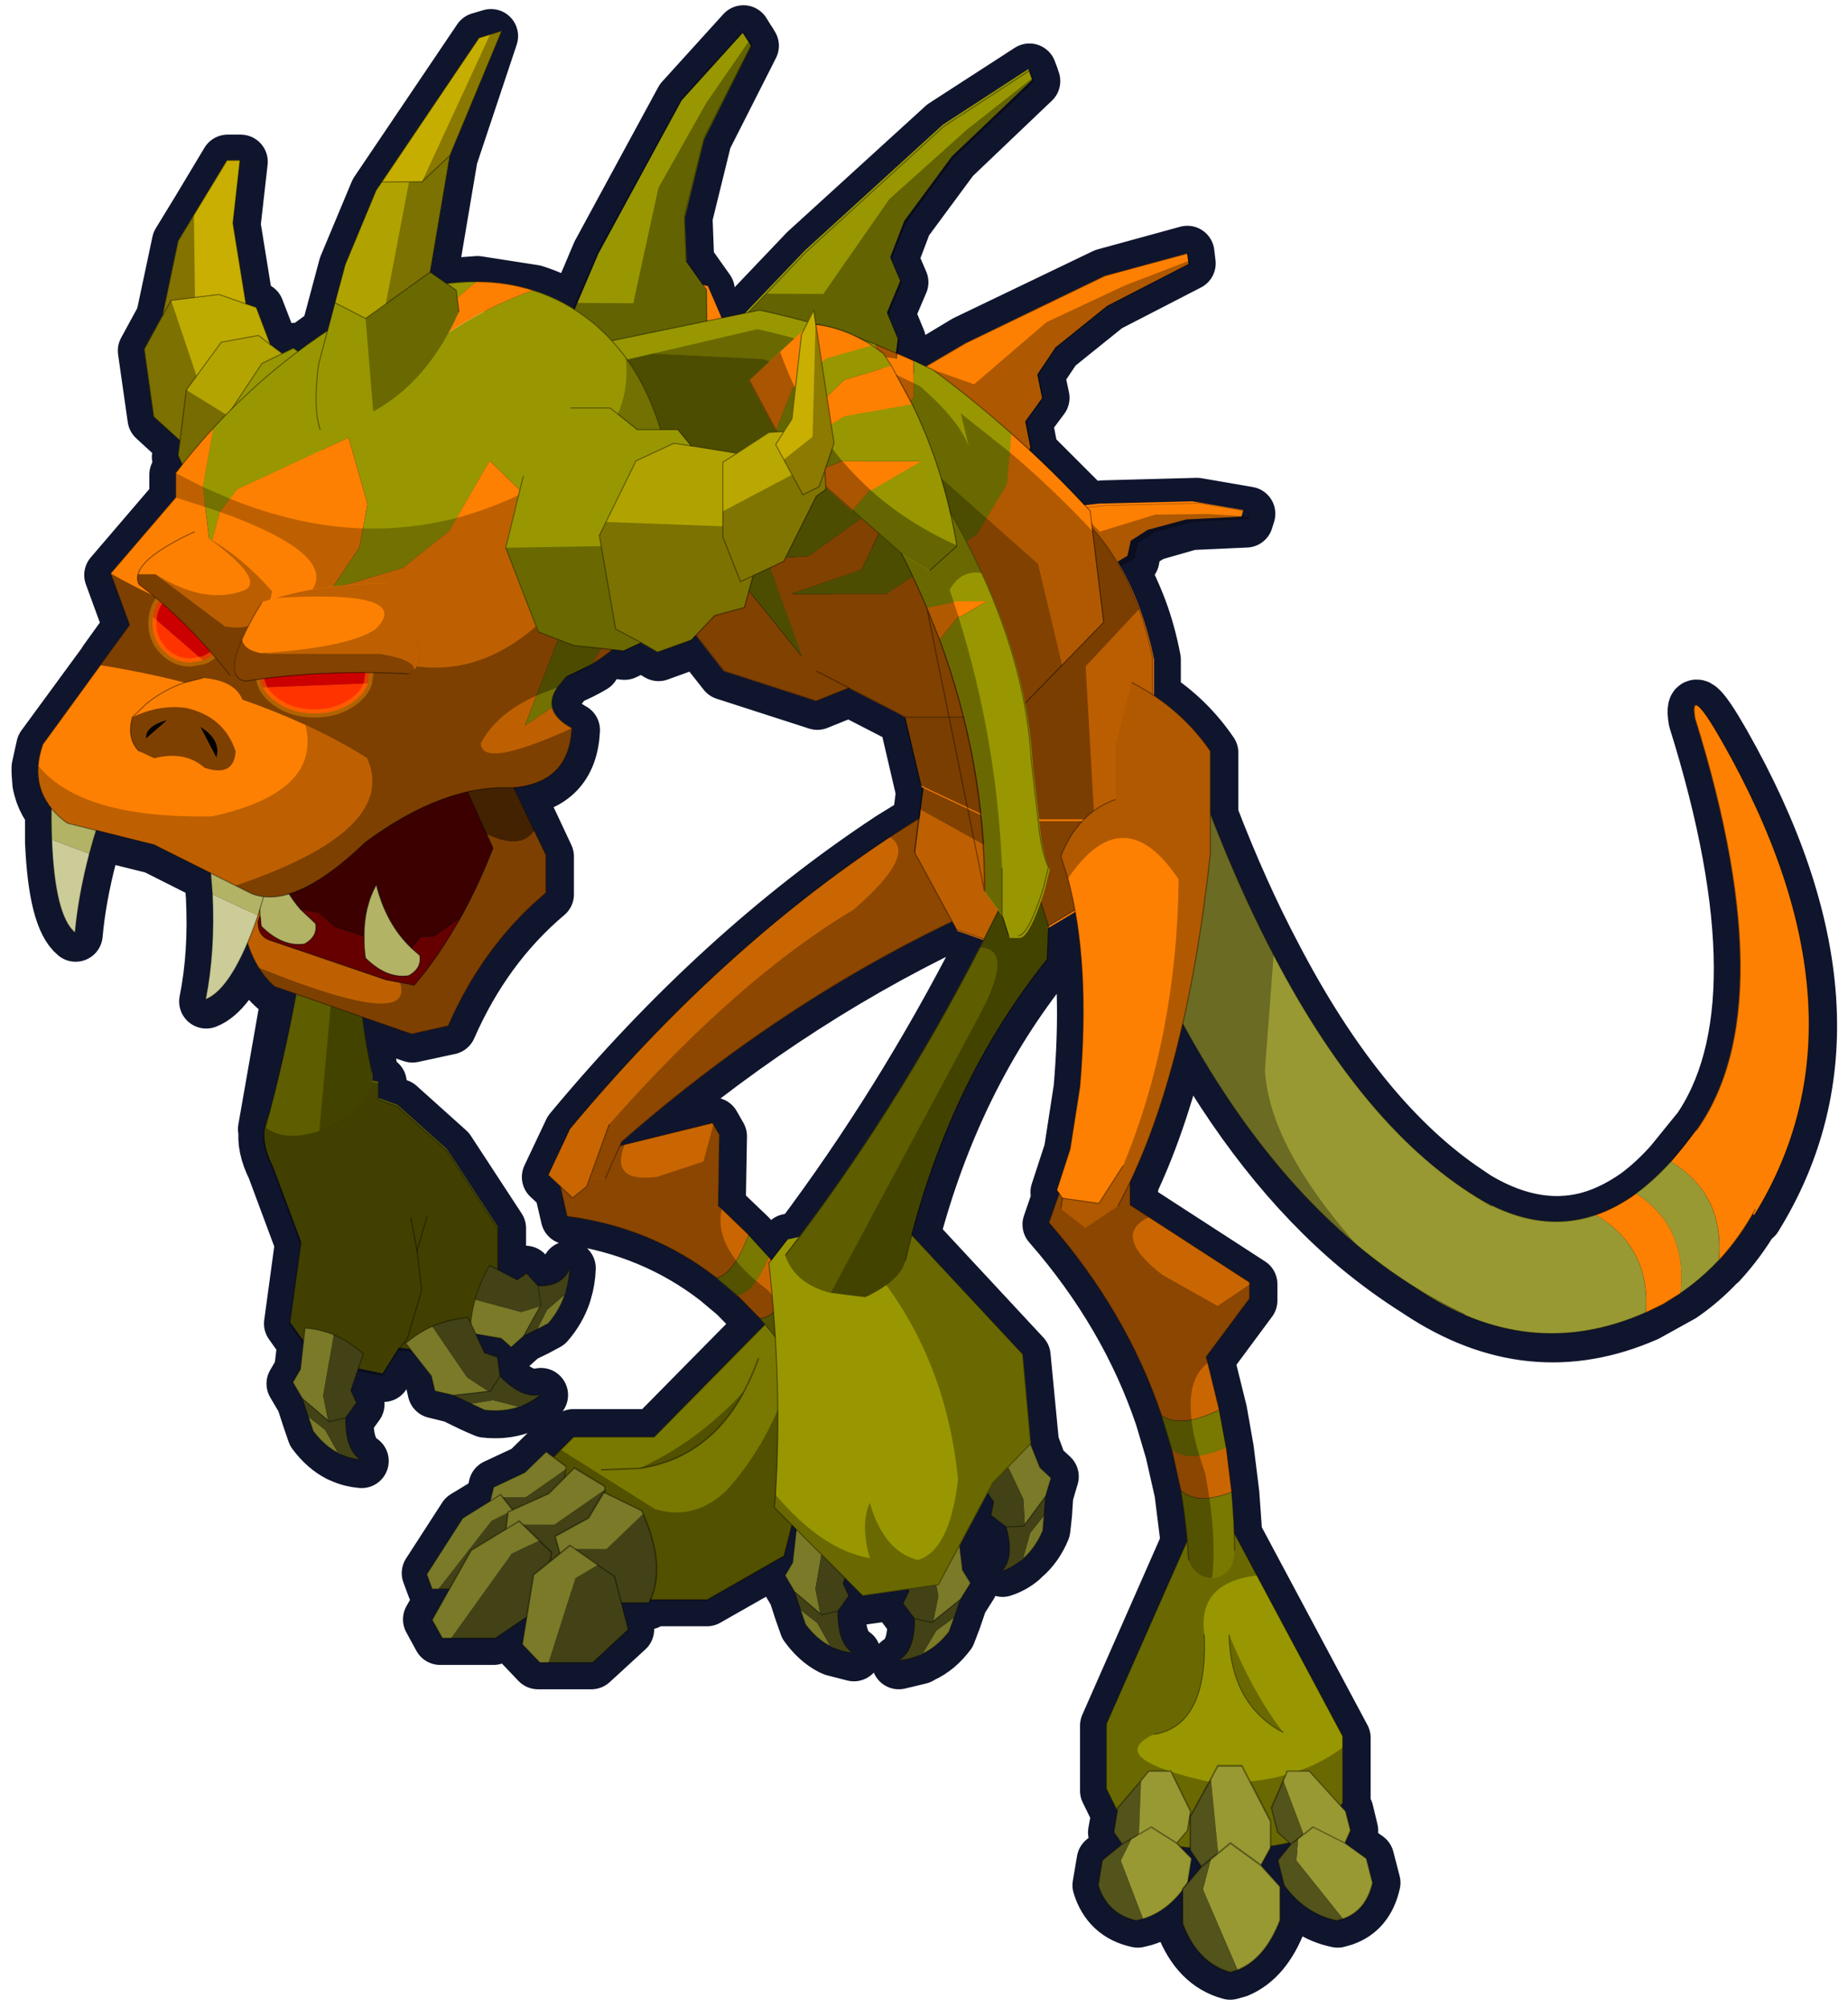 <svg width="220" height="239" xmlns="http://www.w3.org/2000/svg" xmlns:xlink="http://www.w3.org/1999/xlink">
 <g id="Layer_1">
  <title>Layer 1</title>
  <defs>
   <g transform="matrix(1.0, 0.0, 0.0, 1.0, 328.0, 429.45)" id="svg_244">
    <path id="svg_334" stroke-opacity="0" stroke-linejoin="round" stroke-linecap="round" stroke="#ff00ff" fill="none" d="m187.95,-293.5l0,380l-379.95,0l-0.05,0l0,-380l380,0l-190,190l190,190m-379.95,0l189.95,-190l-190,-190m285,294.1l-189.95,0"/>
    <path id="svg_335" fill-rule="evenodd" fill="#999933" d="m-53.5,-51.55l0.4,0.3l0.05,0.1l0.4,0.4l-0.85,-0.8"/>
    <path id="svg_336" fill-rule="evenodd" fill="#989701" d="m-75.8,-198.25l-0.15,0.5l0,-0.05l0,-0.05l0.05,-0.1l0.1,-0.3m24,148.3l0.3,0.25l0.15,0.2l-0.1,-0.1l-0.35,-0.35"/>
    <path id="svg_337" fill-rule="evenodd" fill-opacity="0.231" fill="#ffcc00" d="m-75.95,-197.75l-0.05,0.15l-0.05,0.1l0.1,-0.3l0,0.05m0,-0.05l-0.05,0.2l0.05,-0.2"/>
    <path id="svg_338" stroke-width="0.2" stroke-opacity="0.4" stroke-miterlimit="3" stroke-linejoin="miter-clip" stroke="#000000" fill="none" d="m8.4,-172.4l2.7,-0.3m-85.95,-29.05l-0.7,2.65l-0.25,0.85l-0.15,0.5l-0.05,0.15l-0.05,0.1l-0.05,0.1l-0.1,0.55l-0.15,0.7l-0.05,0l-0.6,2.2m1,-3.65l0.05,-0.2l-0.1,0.3m0.1,-0.35l0,0.05m-0.25,0.95l-0.2,0.7m0.5,-1.8l0.35,-1.15m22.05,147.55l-0.1,-0.1l-0.45,-0.45m0.55,0.55l0.4,0.3l0.05,0.1l0.4,0.4l0.1,0.1l0.1,0.1l0.25,0.25l0.4,0.35l0.3,0.25m0.15,0.2l-0.1,-0.1l-0.35,-0.35m-0.85,-0.8l-0.85,-0.8m-22.4,-146.4l0.1,-0.3"/>
    <path id="svg_339" stroke-width="6.45" stroke-linejoin="round" stroke-linecap="round" stroke="#10152e" fill="none" d="m25.3,-203.4l-9.85,2.7l-16.55,7.95l-4.9,2.95l1.15,0.55l9.35,7.55l2,1.85l0.1,-0.45l-0.6,-3.1l2.05,-2.75l-0.6,-2.85l2.15,-3.2l6.15,-4.95l9.7,-5l-0.15,-1.25m-18.65,-21.3l-0.15,-0.4l-10.2,6.6l-16.4,14.95l-5.95,6.25l-1.2,1.25l1.7,-0.35l5.8,1.45l0.65,-1.45l0.25,1.7l7.05,2.35l0.5,1.25l1.95,0.25l0.3,-2.15l-1.3,-3.15l1.6,-3.75l-1.2,-2.8l1.65,-4.35l5.65,-7.65l9.6,-9.15l-0.15,-0.35l0,-0.1l-0.15,-0.4m79.15,76.9q10.7,34.25 0.2,49.05q7.35,-1.05 7.05,9.35l-0.3,0.65l0.15,0.15q14.75,-23.8 -3.85,-56.5q-3.95,-6.9 -3.25,-2.7m-81.3,-33.9l-0.2,2.3l1.7,0.85l0.5,-1.3l6.95,6.95l1.85,-0.2l11.15,-0.3l6.1,1.05l-0.25,0.8l-6.6,0.3l-4.55,1.3l-2.05,1.25l-0.35,1.8l-1.45,0.85q1.35,2.4 2.4,5.2q1,2.7 1.6,5.85l0,4.4q4.1,2.65 6.85,6.7l0,7.45q3.55,9.25 7.55,16.8q9.85,18.9 22.1,27.5l1.4,0.95l0.6,0.4q7.45,4.4 14.2,2.1q2.45,-0.85 4.85,-2.55q2.1,-1.55 4.1,-3.8l3,-3.7l0.05,0l-1.1,1.4l7.85,8.6q-1.75,3 -4.05,5.5l-0.2,0.15q-1.95,2.1 -4.35,3.75l-4.15,2.3q-13.85,6.1 -27.15,-2.75l-0.05,-0.05l-0.1,-0.05q-3.65,-2.3 -7.1,-5.15q-11.65,-9.75 -20.75,-26.35q-2.5,10.95 -6.25,18.85l0,2.7l1.65,1.1l0.05,0l0.15,0.1l12.35,8l0,1.95l-5.15,6.95l1.55,6.25l0.8,4.55l0.65,5.25l0.35,4.9l12.9,24.15l0,7.95l-0.15,0.25l0.5,0.55l0.55,2.3l-0.6,1.5l2.5,1.8l0.75,2.9q-0.75,3.35 -3.55,4.3l-0.7,0.2q-3.75,-0.75 -6.25,-4.2l-0.8,-2.95l1.55,-1.9l-2.5,0.45l-1.15,2.05l2.25,2.55l0,4q-1.75,4.6 -5,5.95l-0.9,0.25q-3.9,-1.05 -5.7,-5.8l0,-3.8q-1.9,2.4 -4.5,3.2l-0.8,0.2q-3.5,-0.75 -4.55,-4.2l0.5,-2.95l2.3,-1.95l-0.95,-1.4l0.4,-2.2l-1.35,-2.75l0,-7.75l9.6,-21.8l-0.75,-6l-1.1,-4.85l-1.2,-4.05q-4.15,-12.35 -13.4,-22.95l1.2,-3.5l-0.25,-0.35l1.6,-4.9l1.15,-7.45q1.05,-12.15 -0.6,-21.05l-3.1,1.9l-0.2,4q-11.1,13.8 -16.1,32.8l13.2,14.2l1,10.4l1,2.7l1.35,1.25l-0.65,2.2l-0.15,2.3l-0.2,1.8q-0.85,2.05 -2.35,3.3l-0.25,0.25q-1,0.85 -2.25,1.25q1.55,-1.65 0.5,-5.25l-1.8,-1.4l0.35,-1.6l-0.6,-0.9l-3.55,6.65l0.35,2.75l0.95,1.55l-1.2,1.9l-0.75,2.2l-0.65,1.7q-1.35,1.8 -3.1,2.6l-0.35,0.2l-2.5,0.6q1.95,-1.2 1.85,-5l-1.35,-1.8l0.7,-1.45l-0.05,-0.2l-5.35,0.75l-2.1,-2.05l-0.2,0.55l0.65,1.45l-1.3,1.85q-0.05,3.75 1.8,4.95l-2.35,-0.6l-0.35,-0.15q-1.65,-0.85 -2.95,-2.65l-0.6,-1.7l-0.7,-2.15l-1.15,-1.95l0.95,-1.55l0.45,-3.85l-0.75,-0.7l-0.9,3.55l-9.15,5.2l-6.85,0l-0.2,0.4l-3.3,0l0.85,3.2l-4.25,3.9l-5.3,0l-1.05,0l-2.05,-2.15l0.55,-3.3l-3.8,2.55l-5.25,0l-1.1,0l-1.2,-2.2l4.5,-7.9l-3.3,4.15l-0.7,0l-0.65,-1.75l4.3,-6.65l3.3,-2l0.35,-1.7l3.75,-1.75l2.5,-2.45l0.7,0.5l2.3,-2.25l9.55,0l14.4,-14.6l-0.1,0.05l-0.25,0.25q-0.55,0.35 -1.1,0.45l-0.25,0l-2.7,-2.75l0.05,0l-0.95,-0.8l-0.3,-0.25l-1.25,-1.05q-7.7,-5.95 -17.75,-7.35l-0.8,-3.45l-1.45,-1.35l2.6,-5.5q17.7,-21.3 38.1,-34.75l3.4,-2.1l0.5,-3.95l-0.2,-0.1l-1.9,-8.15l-6.7,-3.45l-3.85,1.55l-11,-3.55l-3.35,-4.25l-0.55,0.55l-4,1.45l-1.95,-1.15l-2.1,1l-2.7,-0.3l-1.05,1.85q-1.4,0.85 -3.05,1.5l-1.05,1.3q-0.9,1.3 -0.65,2.4q0.35,1.35 2.35,2.45q-0.3,6.45 -6.9,7.1l0.2,0.4l1.75,3.6l1.85,3.95l0,4.5q-7.4,6.25 -11.6,15.85l-4.4,0.95l-6,-2.05l0.55,3.8l0.6,2.9l0.05,0.85l0.9,0.15l0,1.95l2.25,0.8l5.9,5.3l6.05,9.25l0,5l2.05,1.1l1.1,-0.8l1.4,1.5q2.85,0.05 3.75,-2.05q-0.05,1.45 -0.45,2.75l-0.1,0.35q-0.65,1.9 -2,3.45l-1.3,0.7l-1.65,0.8l-1.45,1.3l-1.2,-1l-2.9,-0.5l1.05,2.3l1.55,0.45l0.3,2.3q2.65,2.75 4.85,2.2q-1,0.85 -2.2,1.35l-0.35,0.1q-1.85,0.65 -4.1,0.4q-0.85,-0.35 -1.7,-0.75l-2.05,-1l-2.25,-0.55l-0.4,-1.75l-2.4,-3.1l-1.35,-0.15l-1.95,3.05l-2.85,-0.55l-0.9,2.6l0.65,1.45l-1.3,1.8q-0.05,3.8 1.8,4.95q-1.25,-0.1 -2.35,-0.6l-0.35,-0.15q-1.65,-0.85 -2.95,-2.6l-0.6,-1.75l-0.7,-2.15l-1.15,-1.95l0.9,-1.55l0.4,-3.35l-1.6,-2.25l1.3,-9.55l-3.35,-9q-1.25,-2.5 -0.95,-4.55l-0.1,-0.05l2.85,-16.25l-1.6,-0.55q-1.1,-0.95 -1.9,-2.25l-1.3,-2.9q-2.45,5.75 -5.05,6.75q1.15,-5.7 0.8,-12.5l-0.2,-2.5l-6.75,-3.4l-6.85,-1.7l-0.85,2.75q-1.3,4.95 -1.7,9.4q-2.4,-1.95 -2.8,-11.05l0,-3.75l-0.2,-0.2l-0.15,-0.15q-0.7,-1.05 -1,-2.2l-0.05,-0.2l-0.1,-0.4l-0.05,-0.65l-0.05,-0.7l0,-0.15l0,-0.1l0,-0.1l0,-0.2l0,-0.05l0.55,-2.5l7.4,-10.1l0,-0.05l2.95,-4.1l-2.25,-6.15l7.75,-9.05l0,-2.9l0.75,-1l-0.45,-1.1l0.2,-1.75l-3.1,-2.85l-1.15,-8.05l2.15,-3.95l1.9,-8.95l2.35,-3.85l3.45,-5.75l1.55,0l-0.85,7.5l1.55,9.6l1.25,0.45l1.7,4.4l1.4,1.1l1.35,-0.65l0.55,0.4l2.55,-1.85l0.9,-0.65l2.1,-7.85l3.7,-8.85l12.25,-18.15l1.35,-0.4l-4.8,14.4l-2.35,13.9l1.45,1l0.1,0.1l0.4,0.25l2.25,-0.15l1.35,-0.1l6.75,1.05q2.55,0.8 4.8,2.25l2.9,-6.85l9.9,-18.25l7.3,-8.05l0.65,1.05l0.05,0.05l0.3,0.5l-5.6,11.05l-2.3,9.35l0.2,5.25l2.45,3.45l0.05,3.85l4.5,-0.95l-2.5,2.6l9.1,1.15l0.1,-1.15l0.8,-1.5l0.9,0.25l0.45,2.7l7.1,0.9l0.05,0.1l-1.3,5.3l-2.75,5.35l-2.15,2.1l-0.2,0.6l1.95,-0.75l2.55,0l2.65,-3.85l2.7,-3l-3.25,-1.65l3.9,-2.3l0,-1.15l1.15,0.55l-1.15,0.6l0,3.2l-0.65,0.75q6.05,2.95 12.1,5.85l-0.35,3.75l-1.5,2.5l6.3,0.7l4.7,-0.45l0.4,0.45l0.25,1.95q1.8,2 3.2,4.45l-0.35,0.25l-0.45,1.95l-0.75,0.85l-0.85,-1.1l0.55,4.9l-10.95,11.3l-12.6,0l-0.1,-0.05l-0.05,-0.1l-11.5,-8.1l2.5,-6.4l-4.5,0l5.15,-1.8l1.05,-2.8l3.65,-1.3l0.6,-1.3l-2.1,-1.85l-6.25,4.5l-2.75,0.2l-0.25,0.4l-1.6,0.8l3.8,10.55l-6.35,-7.8l-0.55,1.95l-3.55,1l-2.2,2.35l-1.8,-2.35l5.85,-1.9l-9,-2.15l-0.1,-0.05l-0.45,-0.6l-0.45,-0.65l-1.45,-1.85l-0.15,-0.15l-0.4,-0.5l-0.4,-0.55l-3.15,-4.05l7.15,-0.65l-9.2,-2.6q-4.3,-7.9 -0.8,-13.4l1.1,-1.45l-3.6,-0.55l2.3,-5.4l2.05,1.4l2.5,2.35l11.35,-2.35l0,0.75l2.65,3.75l0.65,2.65l-12.3,-1.8q2.1,3.25 3.45,7.45l0.05,0.15l2,0l1.6,1.95l5.4,0.85l3.85,-2.5l1,0l0.75,-0.1l1,-1.5l1,-8.85l2.25,0.3l1.75,11.45l-0.8,2.3l-0.9,0.9l0.7,-0.3l-0.1,0.35l0.1,1.55l4.15,-2.2l0.35,-0.45l6.95,0l-2.25,1.3l-0.5,0.3l-5,0.1l1.3,2.05l-0.45,0.55l-1.35,1.55l1.05,0.95l4.55,-3.25l-2.45,5.1l0.9,0.8l12,-4.3l0.85,0.1l-2.05,3.45q-3.8,2.55 -7.65,5.05l1.5,3.4m14.5,-11.2l3.85,0.45l1.5,1.5l0.8,6.4l-6.5,-8.3l0.35,-0.05m3.25,47.45l-0.85,-3.7l-0.8,-2.7q2.05,-5.2 6.45,-6.75l0,-6.5l1.95,-7.45l2.55,1.5l0,8.15q1.75,-1 4.2,-1.25l2.65,7.25l0,4.7q-1.25,11.25 -3.3,20.35q-4.25,-7.75 -7.9,-16.95l-0.1,-1.2l-0.85,2.2l-4,2.35m9.3,-17.45q-5,3 -4.45,12.9l4.65,-11.55l-0.2,-0.25l0,-1.1m-27.9,6.7l2.75,-1.8q8.7,1.8 4.85,12.3l-3.6,1.65l0.5,0.9l2.8,1l0.5,0.2l2,-4.1q2.65,-2.85 4.7,-0.45l1,2.95l-4.55,2.7l-0.35,-0.15l-0.15,-0.05l-0.15,-0.05l-2.5,-0.85l-0.45,0.8l0,0.15l-0.05,0q-9.45,18.45 -21.45,34.45l11.2,-2.5l2.15,2.3l-0.8,3.1q-0.55,2.3 -4.75,4.3l-4.15,-0.5l-0.05,0q-4.2,-1.15 -5.35,-4.5l1.75,-2.2l-1.45,0.3l-1.95,2.5l2.3,2.95l-0.65,1.4l-0.15,0.2l-0.4,0.65l-0.05,0.05l-0.75,0.9l4,-0.9l0.8,-0.2l2.4,6.15l-5.2,20.2l-1.9,-1.95l0.1,-1.55q0.7,-10.3 -0.2,-21.75l-0.55,-5.8l0.25,-0.35l-0.25,-0.4l-0.05,-0.05q-0.75,1.8 -1.5,2.9l-0.85,0.95l-1.4,0.75m102.2,-9.55q6.6,3.85 6,11.65m-20.2,-13.75l1.9,1.1q2.6,8.85 -3.25,12.9q-2.85,-1.35 -5.6,-3m-0.15,-0.1l-0.1,-0.1l5.2,-12.15m-47.7,0.9l0.7,-2q5.35,-3.9 7.8,-0.8l0,1.5l-1.5,2.85l-3.85,2.6l-2.9,-2.3l0.2,-1.25l-0.45,-0.6m-3.3,29.55l0,0.25l-2.65,2.7l1.7,3.55l0.2,3l2.45,-3.35m-6.75,-0.25l0.5,-0.95l1.9,-2m1.65,10.6l0.9,-3.1l1.65,-2m13.95,-11.55q1.4,0.9 3.6,0.5q1.45,-0.3 3.3,-1.2m0.8,4.55l-0.1,0.05q-1.75,0.7 -3.1,0.9q-2,0.25 -3.3,-0.75m1.1,4.85l0.2,0.15q1.2,1 3.2,0.8l0.1,-0.05l2.55,-0.7m-5.3,5.8l0.2,2.4q0.85,2.1 2.8,2.1l0.1,0q2.45,-0.45 2.55,-3.25l0,-2.15l-0.05,-0.05l-5,-0.4l-0.6,1.35m-0.65,41.6l0,-0.35l0.85,-0.95l0.45,-2.7l-1.8,-1.8l1.25,-1.5l0.15,-0.95l0,-0.7l0.2,-0.3l0.05,-0.35l-2.35,-4.8l-2.65,0l-0.9,1.15l-0.25,6.4l-0.85,0.5l-1.35,2.6l2.7,6.95m-3.1,-12.5l0.1,-0.7l2.75,-3.25m17.75,7.6l0,-0.05l-1.55,-1.4l-0.75,-2.9l1.4,-3.25l0.45,-1.15l2.65,0l3.85,4.25m-17.95,0.9l2.3,-4.2l0.8,-1.55l2.85,0l3.45,6.6l0,3.2m1.6,-8.05l2.45,6.4l-0.1,0.05l-0.55,0.45l-0.25,2.6l5.55,6.95m-18.35,-4.5l1.4,-1.7l-1.35,-1.95l0,-3.3m2.5,-5.2l0.85,8.85l-0.1,0.05l-0.75,0.65l-0.95,3.65l4.15,9.6m51.65,-96.1l0.4,0.25q6.05,3.9 5.35,11.55m-4.55,3.9q0.85,-7.9 -5.3,-11.9m-119.9,-76.6l0.25,0.05l0.05,0.05l0.1,0.05l5.65,1.55l5.4,-0.3l2.8,3.5l0.5,-1.8l2.05,-0.95l-0.4,-1.05l2.25,-0.15l3.65,-7.35l1.1,-0.8l0,-0.7l-4.95,2.5l4.25,-4.1l-1.1,0.45l-2.65,-2.35l-1.2,-2.25l-0.1,-0.35m13,12.9l1.8,1.6l0.4,0.75l0.95,1.95l-3.2,2.1l-6.8,0l0.65,-1.8l3.25,-1.15l1.45,-2.95l1.5,-0.5m-35.95,-21.6l2.05,-1.95l1.2,-0.25l1.7,2l0.65,1l-5.6,-0.8m-3.85,41.5l-3.25,2.15l3.95,-10.25l-2.4,-0.95l-3.9,-10l1.7,-6.9l-3.55,-3.45l-4.85,8.4l-5.5,4.4l-6.8,2l-1.45,0.15l3.1,-4.6l0.95,-5.15l-2.25,-7.95l-13.25,6.15l-2.1,2.7l-0.9,3.4l-0.4,-0.25l-0.7,-6.15l1.25,-7l-3.75,4.35m39.55,38.5l-0.2,0l-5.3,0.5l3,6.6q-1.7,4.4 -3.8,8.25l-1.35,2.3q-1.95,3.1 -4.2,5.8l-3.4,-0.65l-3.35,-1.15l0,0.65l0.4,4.9l-8.7,-3.05l0.9,-5l-3,-1.05q-1.5,-0.45 -1.45,-2.25l0.25,-0.7l-0.05,-0.75l-0.25,0.85l-1.2,3.2l-0.7,-2.75l0.5,-1.1l-4.05,-1.9m-0.2,-2.5l4.9,2.4l0.25,0.1l1.15,-2.3q0.35,-1.45 1.05,-2.7l0.75,2.3l1.3,2.65l2,-0.8l1.25,-7l0,-0.6l0.05,-0.05l-0.05,-0.05l0.25,-4.55q1.05,-2.75 3.15,-2.7l0.4,0l0.4,0.05l2,1.6l1.3,2.75l-1.2,4.85q6.1,-4.45 11.7,-5.65l-0.15,-0.4l-8.15,-3.95l12.15,0.3l1.65,3.55m-30.2,15.15l0.1,1.3q2.1,2 4.2,2.15l0.65,-4l-0.2,-0.25l-1.3,-1.7l-3.1,0.3l-0.4,1.45l0,-1.5l-0.75,-0.2l-0.9,1.9l1.4,0.65m12.85,-8.75q-3.95,3.75 -7.1,5.35l-0.5,2.75l1.65,1.5q0.25,1.55 -1.3,2.45l-1,0.05l-0.1,0.55l7.4,2.5q-0.3,-7.8 1.4,-15.5l-0.45,0.35m11.35,8.85l-3.3,2.3l-1.45,0l-1.2,1.35l1.05,0.9q0.3,1.5 -1.3,2.4q-2.6,0.45 -5.15,-2.1l-0.2,-2.6q0,-3.5 1.45,-6.1q1.2,4.65 4.15,7.5m-4.75,15.75q-0.25,1.7 -2.5,4.4l-3.85,1.7q-4.1,1.3 -6.3,-0.4q0.1,-0.95 0.6,-1.85q5.75,-4.95 12.05,-3.85m22.5,12.7l-0.4,-1.75q1.5,-6.4 4.3,-5.85l1.75,3.05l0.5,-0.1l1,-0.3l0.15,-0.35q18.6,-16.3 39.35,-26.25l-4.5,-8.3l0.5,-3.85m-89.4,-11.8q-2.7,0.7 -2.6,2.25l2.6,-2.25m11.4,18.45l-0.4,2.5l0.4,0.05m-7.55,-20.2q2.55,1.55 1.95,3.7l-1.95,-3.7m-17.7,13.45l4.5,1.65m-4.5,-5.4l1.85,1.75l3.5,0.9m62.4,37.4l10.95,-2.65l0.8,1.4l-0.15,8.4l3.6,3.45l2.5,2.65l0,0.05m-2.5,-2.7l-1.05,2.45l-0.4,0.7l-0.65,0.85l-0.15,0.25q-0.75,0.75 -1.55,0.9m-19.4,20.95l1.7,1.25l-0.05,0.3l-0.1,0.55l0.65,-0.65l3.6,2.2l0.05,0.4l0.05,0.4l4.35,2.1l0.15,0.4q2.75,6.1 0.95,10.2m-10.5,-48.9l1.45,1.35l1.7,-1.35l0.35,-0.9l1.85,0l1.8,-4.05m-25,24.25l-0.65,-0.8l3.2,-2q1.9,-0.85 4.25,-1.1l0.25,0.45l0.45,-2.65q0.6,-2.15 1.7,-4.1l1.25,0.65m-3.4,6.1l0.65,1.5m7.2,-0.6l1.2,-2.35l2.1,-1.8m-10.7,0.6l5.5,1.45l2.25,-0.65l-2,3.55m-25.95,0.8l0.15,-1.55q1.8,0.1 3.45,0.8q1.85,0.8 3.5,2.25l-0.55,1.8m-6,5.7l2,1.55l1.55,2.8m-4.25,-6.5l3.05,2.6l-0.55,-2.95l1.25,-7.25m16.2,8.1l2.65,-0.45l3.15,0.8m-10.35,-9.55l4.15,6.05l2.5,1.7l-4.15,0.45m4.7,14.75l-2.65,3.45l3.95,-2.4l0.25,-1.8l-1.55,0.75m-5.2,14.05l7.2,-10.05l3.25,-1.6l0,-0.05l-2.35,-2.25l0.45,0.4l3.7,0l6.05,-4.15m-4.2,-2.5l-4.85,3.35l-2.65,0l-0.3,-0.3l1.4,1.7l3.9,-1.8l2.4,-2.4m-4.95,17.1l0.8,-5.05l3.15,-2.45l-0.55,-2.1l3.95,-2.2l1.8,-3.05l0.15,0.1m4.5,2.5l-4.35,4.2l-3.65,0l2.6,1.85l0.5,0.35m-0.5,-0.35l-2.65,1.6l-3.2,10.05m8.45,-8.3l0.25,1.2m-5.45,-6.4l-0.05,0l-0.6,-0.45l0.65,0.45m39.8,5.05l3.35,-0.5l0.35,-0.05l2.4,-4.5m-2.75,4.55l0.2,1.3l-0.6,3l3.25,-2.65m-4.5,6.5l1.65,-2.75l2.1,-1.55m-18.65,-10.45l2.95,2.95l2.8,2.85m-6,1.55l3.05,2.6l-0.55,-2.95l0.7,-4.05m-2.5,6.55l2,1.55l1.55,2.8m-35,-12.85l0.75,0.7l-0.75,-0.75"/>
   </g>
   <g id="svg_243">
    <use id="svg_340" xlink:href="#svg_242" width="60.1" height="63.55"/>
   </g>
   <g id="svg_242">
    <path id="svg_341" fill-rule="evenodd" fill="#fd8002" d="m41.75,12.3l17.15,-12.3l1.2,2.4l-15.35,16.9l-8.5,14.25l-2,8l3,5.25l-2,7l3.25,5.75l0,4l-38.5,-4.75l15.25,-18.75l26.5,-27.75"/>
   </g>
   <g id="svg_241">
    <use id="svg_342" href="#svg_240" xlink:href="#svg_240" width="43.05" height="54.35"/>
   </g>
   <g id="svg_240">
    <path id="svg_343" fill-rule="evenodd" fill="#5e5d00" d="m43.05,27.35l0,14.45l-11.75,8.55l-6.5,-0.75l-3,4.75l-12,-2.5l-5.05,-6.95l2.05,-14.8l-5.2,-13.9q-2.9,-5.75 -0.55,-9.9q9.55,-8.2 20,-5.7l0,3l3.5,1.25l9.15,8.2l9.35,14.3"/>
   </g>
   <g transform="matrix(1.0, 0.0, 0.0, 1.0, 9.8, 6.7)" id="svg_239">
    <path id="svg_344" stroke-width="0.2" stroke-opacity="0.4" stroke-miterlimit="3" stroke-linejoin="miter-clip" stroke="#000000" fill="none" d="m20.55,18.6l-1.85,6.3m-27.15,-25.1q-2.35,4.15 0.55,9.9l5.2,13.9l-2.05,14.8l5.05,6.95l12,2.5l3,-4.75"/>
    <path id="svg_345" stroke-width="0.2" stroke-opacity="0.4" stroke-miterlimit="3" stroke-linejoin="miter-clip" stroke-linecap="round" stroke="#000000" fill="none" d="m18.7,24.9l0.85,7.3l-2.6,8.8l-1.65,2.1"/>
    <path id="svg_346" stroke-width="0.2" stroke-opacity="0.4" stroke-miterlimit="3" stroke-linejoin="miter-clip" stroke-linecap="round" stroke="#000000" fill="none" d="m15.3,43.1l6.5,0.75l11.75,-8.55l0,-14.45l-9.35,-14.3l-9.15,-8.2l-3.5,-1.25l0,-3m7.15,30.8l-1.15,-6.05"/>
    <path id="svg_347" fill-rule="evenodd" fill-opacity="0.314" fill="#000000" d="m11.55,-5.9l0,3l3.5,1.25l9.15,8.2l9.35,14.3l0,14.45l-11.75,8.55l-6.5,-0.75l-3,4.75l-12,-2.5l-5.05,-6.95l2.05,-14.8l-5.2,-13.9q-2.9,-5.75 -0.55,-9.9q9.55,-8.2 20,-5.7"/>
   </g>
   <g transform="matrix(1.0, 0.0, 0.0, 1.0, 0.1, 0.1)" id="svg_238">
    <use id="svg_348" href="#svg_237" xlink:href="#svg_237" width="16.8" transform="matrix(1.0, 0.0, 0.0, 1.0, -1.9, -1.9)" height="28.3"/>
   </g>
   <g transform="matrix(1.0, 0.0, 0.0, 1.0, 1.9, 1.9)" id="svg_237">
    <path id="svg_349" fill-rule="evenodd" fill="#7a7a28" d="m8.35,23.05q-2.55,-1.3 -4.6,-4.05l-0.9,-2.65l3.1,2.4l2.4,4.3m-6.6,-10.05l-1.75,-3l1.4,-2.4l0.85,-7.6q2.75,0.2 5.3,1.25l-1.95,11.2l0.9,4.6l-4.75,-4.05"/>
    <path id="svg_350" fill-rule="evenodd" fill="#424216" d="m7.55,1.25q2.85,1.2 5.45,3.5l-2.3,6.75l1.05,2.25l-2,2.8q-0.1,5.85 2.75,7.7q-1.95,-0.15 -3.65,-0.95l-0.5,-0.25l-2.4,-4.3l-3.1,-2.4l-1.1,-3.35l4.75,4.05l-0.9,-4.6l1.95,-11.2m2.2,15.3l-3,0.7l-0.25,-0.2l0.25,0.2l3,-0.7"/>
    <path id="svg_351" stroke-width="0.2" stroke-opacity="0.4" stroke-miterlimit="3" stroke-linejoin="miter-clip" stroke="#000000" fill="none" d="m7.55,1.25q2.85,1.2 5.45,3.5l-2.3,6.75l1.05,2.25l-2,2.8q-0.1,5.85 2.75,7.7q-1.95,-0.15 -3.65,-0.95m-0.5,-0.25q-2.55,-1.3 -4.6,-4.05l-0.9,-2.65l-1.1,-3.35l-1.75,-3l1.4,-2.4l0.85,-7.6q2.75,0.2 5.3,1.25m-1.05,15.8l0.25,0.2l3,-0.7m-8,-3.55l4.75,4.05"/>
   </g>
   <g transform="matrix(1.0, 0.0, 0.0, 1.0, 6.15, -1.6)" id="svg_236">
    <path id="svg_352" fill-rule="evenodd" fill="#cc6600" d="m-6.05,1.8l-0.1,0l0.1,-0.2l0,0.2"/>
   </g>
   <g id="svg_235">
    <use id="svg_353" href="#svg_234" xlink:href="#svg_234" width="48.5" height="74.65"/>
   </g>
   <g id="svg_234">
    <path id="svg_354" fill-rule="evenodd" fill="#5e5d00" d="m48.5,6.35l-0.25,6.05q-18.6,23.15 -26.15,55.55q-0.85,3.6 -7.35,6.7l-6.4,-0.8l-0.1,0q-6.5,-1.75 -8.25,-6.95q20.25,-26.3 35.85,-56.7l0.1,0l0,-0.2l3.8,-7.6q4.1,-4.4 7.25,-0.75l1.5,4.7"/>
   </g>
   <g transform="matrix(1.0, 0.0, 0.0, 1.0, 42.5, 8.9)" id="svg_233">
    <path id="svg_355" stroke-width="0.2" stroke-opacity="0.4" stroke-miterlimit="3" stroke-linejoin="miter-clip" stroke="#000000" fill="none" d="m-42,58.5q20.25,-26.3 35.95,-56.9l3.8,-7.6q4.1,-4.4 7.25,-0.75l1.5,4.7l-0.25,6.05q-18.6,23.15 -26.15,55.55"/>
    <path id="svg_356" fill-rule="evenodd" fill-opacity="0.282" fill="#000000" d="m6.5,-2.05l-0.25,6.05q-18.6,23.15 -26.15,55.55q-0.85,3.6 -7.35,6.7l-6.4,-0.8l27.5,-51.35l0.05,-0.1q6.3,-11.9 0.05,-12.2l0,-0.2l3.8,-7.6q4.1,-4.4 7.25,-0.75l1.5,4.7"/>
   </g>
   <g transform="matrix(1.0, 0.0, 0.0, 1.0, 0.15, 0.1)" id="svg_232">
    <use id="svg_357" href="#svg_231" xlink:href="#svg_231" width="37.95" transform="matrix(1.0, 0.0, 0.0, 1.0, -1.35, -1.3)" height="87.6"/>
   </g>
   <g transform="matrix(1.0, 0.0, 0.0, 1.0, 1.35, 1.3)" id="svg_231">
    <path id="svg_358" fill-rule="evenodd" fill="#cc6600" d="m17.7,23.05l0.05,0.2l-0.1,-0.15l0.05,-0.05m0.9,2.8l0.05,0.15l-0.15,-0.1l0.1,-0.1l0,0.05"/>
    <path id="svg_359" fill-rule="evenodd" fill-opacity="0.302" fill="#000000" d="m12.7,24.15q-5.15,-12.1 -12.7,-23.9l13,-0.25q5.9,9.2 10,18.15q-3.9,-0.55 -5.9,3.15l0.6,1.75l0.05,0.2l0.85,2.55l0.05,0.2q7.15,22.8 8.1,46.5l0,8.7l-3.25,-4.45q0.1,-23.75 -8.4,-46.65l-2.2,-5.45l-0.15,-0.4l-0.05,-0.1"/>
    <path id="svg_360" stroke-width="0.2" stroke-opacity="0.4" stroke-miterlimit="3" stroke-linejoin="miter-clip" stroke="#000000" fill="none" d="m12.9,24.65l-0.2,-0.5q-5.15,-12.1 -12.7,-23.9l13,-0.25q5.9,9.2 10,18.15q8.2,17.85 9.15,34.65l1.45,12.7q0.5,4.2 1.7,6.9l-1,4.1q-2.75,8.45 -4.55,8.5m-3,-12.5l0,8.7l1.2,3.8m-4.45,-8.25q0.1,-23.75 -8.4,-46.65l-2.2,-5.45l10.6,52.1z"/>
   </g>
   <g id="svg_230">
    <use id="svg_361" href="#svg_229" xlink:href="#svg_229" width="31.85" height="34.4"/>
   </g>
   <g id="svg_229">
    <path id="svg_362" fill-rule="evenodd" fill="#fd8002" d="m30.05,14.85l-12.45,2.2l-7.85,4.85l1.6,-5.6l6.25,-6l8.6,-2.55l3.85,7.1m-29.95,-4.5l11.15,-10.35q6,0.5 11.4,4l-8.4,2.4l-6.15,5.4l-3.15,7.85l-4.95,-9.25l0.1,-0.05m11.25,17.25l5.8,-2.3l14.7,0l-9.4,5.45l-0.15,-0.15l-3.25,3.8l-7.7,-6.8"/>
   </g>
   <g id="svg_228">
    <use id="svg_363" href="#svg_227" xlink:href="#svg_227" width="33.3" height="41.5"/>
   </g>
   <g id="svg_227">
    <path id="svg_364" fill-rule="evenodd" fill="#989701" d="m19.8,1.5l1.45,2.25l-8.6,2.55l-6.25,6l-1.6,5.6l7.85,-4.85l12.45,-2.2q5.9,12.05 8.2,26l0,0.15l-5,4.5l-5,-3l-9.2,-8.1l3.25,-3.8l0.15,0.15l9.4,-5.45l-14.7,0l-5.8,2.3l-4.1,-3.6l-2.3,-4.35l3.15,-7.85l6.15,-5.4l8.4,-2.4l2.1,1.5"/>
   </g>
   <g transform="matrix(1.0, 0.0, 0.0, 1.0, 10.5, 10.0)" id="svg_226">
    <path id="svg_365" stroke-width="0.2" stroke-opacity="0.4" stroke-miterlimit="3" stroke-linejoin="miter-clip" stroke="#000000" fill="none" d="m1.25,-9.5q6,0.5 11.4,4l2.1,1.5l1.45,2.25l3.85,7.1q5.9,12.05 8.2,26l0,0.15l-5,4.5m-5,-3l-21,-18.5l-7.25,-13.6"/>
    <path id="svg_366" fill-rule="evenodd" fill-opacity="0.333" fill="#000000" d="m18.25,33l-21,-18.5l-7.25,-13.6l0.1,-0.05l5.6,-5.15q1.15,3.3 2.65,6.4l2.8,5.35l1.8,2.8q1.95,2.9 4.2,5.55q2.4,2.8 5.15,5.3l0.15,0.15q6.85,6.1 15.8,10.1l0,0.15l-5,4.5l-5,-3"/>
   </g>
   <g id="svg_225">
    <use id="svg_367" href="#svg_224" xlink:href="#svg_224" width="22.45" height="94"/>
   </g>
   <g id="svg_224">
    <path id="svg_368" fill-rule="evenodd" fill="#fd8002" d="m12.35,94l-12.35,-13.5q18.75,-22.4 1.4,-78.05q-1.1,-6.5 5,4.2q28.75,50.55 5.95,87.35"/>
   </g>
   <g transform="matrix(1.0, 0.0, 0.0, 1.0, 8.3, 81.8)" id="svg_223">
    <path id="svg_369" stroke-width="0.2" stroke-opacity="0.4" stroke-miterlimit="3" stroke-linejoin="miter-clip" stroke="#000000" fill="none" d="m4.35,12.5q22.8,-36.8 -5.95,-87.35q-6.1,-10.7 -5,-4.2q17.35,55.65 -1.4,78.05"/>
   </g>
   <g id="svg_222">
    <use id="svg_370" href="#svg_221" xlink:href="#svg_221" width="29.45" height="33.7"/>
   </g>
   <g id="svg_221">
    <path id="svg_371" fill-rule="evenodd" fill="#fd8002" d="m0,15.7q3.8,-1.3 7.45,-3.95q9.55,6.2 8.2,18.4l-3.2,2l-3.2,1.55q0.9,-12.05 -9.25,-18m29.45,-1.05q-2.85,5.25 -6.75,9.45q1.1,-11.8 -8.25,-17.85l-0.6,-0.35q2.35,-2.6 4.6,-5.75q11.45,-1.7 11,14.5"/>
   </g>
   <g id="svg_220">
    <use id="svg_372" href="#svg_219" xlink:href="#svg_219" width="55.9" height="31.65"/>
   </g>
   <g id="svg_219">
    <path id="svg_373" fill-rule="evenodd" fill="#999933" d="m47.55,0.35q9.35,6.05 8.25,17.85l-0.3,0.3q-3.05,3.2 -6.75,5.75q1.35,-12.2 -8.2,-18.4q3.25,-2.4 6.4,-5.85l0.6,0.35m-39.5,4.1q13.2,9.4 25.05,5.35q10.15,5.95 9.25,18q-21.6,9.55 -42.35,-4.5l8.05,-18.85"/>
   </g>
   <g transform="matrix(1.0, 0.0, 0.0, 1.0, 0.3, 0.15)" id="svg_218">
    <path id="svg_374" stroke-width="0.2" stroke-opacity="0.4" stroke-miterlimit="3" stroke-linejoin="miter-clip" stroke="#000000" fill="none" d="m51.55,0.15l-4.6,5.75q-3.15,3.45 -6.4,5.85q-3.65,2.65 -7.45,3.95q-11.85,4.05 -25.05,-5.35m-8.05,18.85q20.75,14.05 42.35,4.5l3.2,-1.55l3.2,-2q3.7,-2.55 6.75,-5.75l0.3,-0.3q3.9,-4.2 6.75,-9.45"/>
   </g>
   <g id="svg_217">
    <use id="svg_375" href="#svg_216" xlink:href="#svg_216" width="70.7" height="103.5"/>
   </g>
   <g id="svg_216">
    <path id="svg_376" fill-rule="evenodd" fill="#999933" d="m13.45,0q7.3,21.05 15.75,37.2q17.6,33.8 40.25,46.3q4,13.7 -5,20q-10.5,-4.95 -19.9,-12.8q-26.45,-22.05 -44.3,-67q-2,-22.35 13.2,-23.7"/>
   </g>
   <g transform="matrix(1.0, 0.0, 0.0, 1.0, 0.3, 0.3)" id="svg_215">
    <path id="svg_377" fill-rule="evenodd" fill-opacity="0.302" fill="#000000" d="m29.2,37.2l-1.6,21.15q0.7,13.9 16.95,32.35q-26.45,-22.05 -44.3,-67q-2,-22.35 13.2,-23.7q7.3,21.05 15.75,37.2"/>
    <path id="svg_378" stroke-width="0.2" stroke-opacity="0.4" stroke-miterlimit="3" stroke-linejoin="miter-clip" stroke="#000000" fill="none" d="m69.45,83.5q-22.65,-12.5 -40.25,-46.3q-8.45,-16.15 -15.75,-37.2q-15.2,1.35 -13.2,23.7q17.85,44.95 44.3,67q9.4,7.85 19.9,12.8"/>
   </g>
   <g id="svg_214">
    <use id="svg_379" href="#svg_213" xlink:href="#svg_213" width="41.75" height="40.25"/>
   </g>
   <g id="svg_213">
    <path id="svg_380" fill-rule="evenodd" fill="#797800" d="m24.25,40.25l-16.5,0l-7.75,-4.25l0,-12l6,-6l11,0l16.5,-16.75l5.5,-1.25l2.75,7l-7,27.25l-10.5,6"/>
   </g>
   <g transform="matrix(1.0, 0.0, 0.0, 1.0, 33.9, 8.55)" id="svg_212">
    <path id="svg_381" fill-rule="evenodd" fill-opacity="0.322" fill="#000000" d="m8.15,-1.2l-7,27.25l-10.5,6l-16.5,0l-7.75,-4.25l0,-12l4.25,-4.25l12.85,8.1q5.35,1.65 9.75,-2.5q8.7,-9.6 10.75,-25l1.4,-0.35l2.75,7m-12.45,4.75q-4.85,9.15 -14.3,10.55q7.95,-3.65 14.3,-10.55"/>
    <path id="svg_382" stroke-width="0.2" stroke-opacity="0.4" stroke-miterlimit="3" stroke-linejoin="miter-clip" stroke="#000000" fill="none" d="m8.15,-1.2l-7,27.25l-10.5,6l-16.5,0l-7.75,-4.25l0,-12l6,-6l11,0l16.5,-16.75l5.5,-1.25l2.75,7m-32,15.5l5.25,-0.2q9.45,-1.4 14.3,-10.55q1.2,-2.35 1.95,-4.5"/>
   </g>
   <g transform="matrix(1.0, 0.0, 0.0, 1.0, 0.1, 0.1)" id="svg_211">
    <use id="svg_383" href="#svg_210" xlink:href="#svg_210" width="24.45" transform="matrix(1.0, 0.0, 0.0, 1.0, -1.5, -1.5)" height="26.25"/>
   </g>
   <g transform="matrix(1.0, 0.0, 0.0, 1.0, 1.5, 1.5)" id="svg_210">
    <path id="svg_384" fill-rule="evenodd" fill="#7a7a28" d="m8.35,8.4l-0.05,-2.4l5.2,-2.5l3,-3.5l4.5,2.5l0.1,0.45l-6.25,4.8l-4.25,0l-0.6,-0.5l-1.65,1.15"/>
    <path id="svg_385" fill-rule="evenodd" fill="#424216" d="m21.1,2.95q1.35,7.35 -2.35,12.15l-3.75,0l0,-3.6l-4.4,-3.75l4.25,0l6.25,-4.8"/>
    <path id="svg_386" stroke-width="0.2" stroke-opacity="0.4" stroke-miterlimit="3" stroke-linejoin="miter-clip" stroke="#000000" fill="none" d="m8.35,8.4l-0.05,-2.4l5.2,-2.5l3,-3.5l4.5,2.5l0.1,0.45q1.35,7.35 -2.35,12.15l-3.75,0"/>
    <path id="svg_387" fill-rule="evenodd" fill="#424216" d="m13.1,9.9l1.9,1.6l0,7.25l-6,4.5l-6.05,0l6.65,-11.55l3.5,-1.8"/>
    <path id="svg_388" fill-rule="evenodd" fill="#7a7a28" d="m2.95,23.25l-1.2,0l-1.75,-2.5l4,-9.5l6,-4l3.1,2.65l-3.5,1.8l-6.65,11.55"/>
    <path id="svg_389" stroke-width="0.2" stroke-opacity="0.4" stroke-miterlimit="3" stroke-linejoin="miter-clip" stroke="#000000" fill="none" d="m13.1,9.9l1.9,1.6l0,7.25l-6,4.5l-6.05,0l-1.2,0l-1.75,-2.5l4,-9.5l6,-4l3.1,2.65z"/>
   </g>
   <g id="svg_209">
    <use id="svg_390" href="#svg_208" xlink:href="#svg_208" width="13.5" height="31.05"/>
   </g>
   <g id="svg_208">
    <path id="svg_391" fill-rule="evenodd" fill="#797800" d="m11.95,7q-2.8,1.2 -4.95,1.5q-3.15,0.4 -5.1,-1.15l-1.9,-6.3q2.15,1.45 5.55,0.8q2.25,-0.45 5.1,-1.85l1.3,7m-3.1,9.3l0.1,-0.05q1.8,-0.25 4,-1.1q0.5,5.5 0.55,10.9q-0.15,4.35 -4,5l-0.15,0q-3,0 -4.35,-3.25q-0.35,-6.6 -1.45,-12.95l0.3,0.25q1.9,1.5 5,1.2"/>
   </g>
   <g id="svg_207">
    <use id="svg_392" href="#svg_206" xlink:href="#svg_206" width="37" height="62.65"/>
   </g>
   <g id="svg_206">
    <path id="svg_393" fill-rule="evenodd" fill="#ca6601" d="m3,3.35q8.25,-6.05 12,-1.25l0,6.5l22,14.25l0,3l-8,10.75l0.3,1.1l2.1,8.6q-2.85,1.4 -5.1,1.85q-3.4,0.65 -5.55,-0.8q-6.4,-19.05 -20.75,-35.5l3,-8.5m30.7,58.1q-2.2,0.85 -4,1.1l-0.1,0.05q-3.1,0.3 -5,-1.2l-0.3,-0.25l-1.65,-7.5q1.95,1.55 5.1,1.15q2.15,-0.3 4.95,-1.5l1,8.15"/>
   </g>
   <g transform="matrix(1.0, 0.0, 0.0, 1.0, 0.5, 0.5)" id="svg_205">
    <path id="svg_394" fill-rule="evenodd" fill-opacity="0.314" fill="#000000" d="m30.1,77.35q-3,0 -4.35,-3.25q-0.35,-6.6 -1.45,-12.95l-1.65,-7.5l-1.9,-6.3q-6.4,-19.05 -20.75,-35.5l3,-8.5q8.25,-6.05 12,-1.25l0,6.5l3.45,2.25q-7,3.3 2.5,10.65l10.15,5.7l5.9,-3.95l0,2.6l-8,10.75l0.3,1.1q-3.9,2.95 -3,10.45q0.3,2.95 1.45,6.65l1.1,3.4l0.75,4.4q1.2,8.55 0.5,14.75"/>
    <path id="svg_395" stroke-width="0.2" stroke-opacity="0.4" stroke-miterlimit="3" stroke-linejoin="miter-clip" stroke="#000000" fill="none" d="m25.75,74.1q-0.35,-6.6 -1.45,-12.95l-1.65,-7.5l-1.9,-6.3q-6.4,-19.05 -20.75,-35.5l3,-8.5q8.25,-6.05 12,-1.25l0,6.5l22,14.25l0,3l-8,10.75l0.3,1.1l2.1,8.6l1.3,7l1,8.15q0.5,5.5 0.55,10.9"/>
   </g>
   <g id="svg_204">
    <use id="svg_396" href="#svg_203" xlink:href="#svg_203" width="81.8" height="72.5"/>
   </g>
   <g id="svg_203">
    <path id="svg_397" fill-rule="evenodd" fill="#ca6601" d="m62.95,6q4.75,-3.15 9.55,-6q13.45,2.75 7.5,19q-35.2,15.8 -66.45,43.15l-3.05,6.85l-2.85,-0.05l-0.55,1.45l-2.6,2.1l-4.5,-4.25l4,-8.5q27.4,-32.9 58.95,-53.75"/>
   </g>
   <g transform="matrix(1.0, 0.0, 0.0, 1.0, 70.3, 10.3)" id="svg_202">
    <path id="svg_398" fill-rule="evenodd" fill-opacity="0.302" fill="#000000" d="m-7.05,-4l9.55,-6q13.45,2.75 7.5,19q-35.2,15.8 -66.45,43.15l-3.05,6.85l-2.85,-0.05l3.6,-10q23.65,-26.8 45,-39.55q11.9,-10.25 6.7,-13.4"/>
    <path id="svg_399" stroke-width="0.2" stroke-opacity="0.4" stroke-miterlimit="3" stroke-linejoin="miter-clip" stroke="#000000" fill="none" d="m-59.5,59l3.05,-6.85q31.25,-27.35 66.45,-43.15q5.95,-16.25 -7.5,-19l-9.55,6q-31.55,20.85 -58.95,53.75l-4,8.5l4.5,4.25l2.6,-2.1l4.15,-11.45"/>
   </g>
   <g transform="matrix(1.0, 0.0, 0.0, 1.0, 0.1, 0.1)" id="svg_201">
    <use id="svg_400" href="#svg_200" xlink:href="#svg_200" width="62.7" transform="matrix(1.0, 0.0, 0.0, 1.0, -1.3, -1.3)" height="66.15"/>
   </g>
   <g transform="matrix(1.0, 0.0, 0.0, 1.0, 1.3, 1.3)" id="svg_200">
    <path id="svg_401" fill-rule="evenodd" fill-opacity="0.314" fill="#000000" d="m59.75,1.65l0.35,0.75l-15.35,16.9l-8.5,14.25l-2,8l3,5.25l-2,7l3.25,5.75l0,4l-38.5,-4.75l7.8,-9.55l12.55,0.05l11.6,-20.95l15.05,-15.4l12.75,-11.3"/>
    <path id="svg_402" stroke-width="0.2" stroke-opacity="0.4" stroke-miterlimit="3" stroke-linejoin="miter-clip" stroke="#000000" fill="none" d="m38.5,63.55l0,-4l-3.25,-5.75l2,-7l-3,-5.25l2,-8l8.5,-14.25l15.35,-16.9l-1.2,-2.4l-17.15,12.3l-26.5,27.75l-15.25,18.75"/>
   </g>
   <g id="svg_199">
    <use id="svg_403" href="#svg_198" xlink:href="#svg_198" width="56.75" height="53"/>
   </g>
   <g id="svg_198">
    <path id="svg_404" fill-rule="evenodd" fill="#989701" d="m56.55,1.4l0.2,0.6l-14.8,14.1l-8.75,11.85l-2.6,6.7l1.85,4.35l-2.45,5.85l2,4.8l-0.45,3.35l-31.55,-4l14.9,-15.6l25.4,-23.15l15.75,-10.25l0.45,1.3l0.05,0.1"/>
   </g>
   <g id="svg_197">
    <use id="svg_405" href="#svg_196" xlink:href="#svg_196" width="44.25" height="44"/>
   </g>
   <g id="svg_196">
    <path id="svg_406" fill-rule="evenodd" fill="#fd8002" d="m35.75,33.25l-18,10.75l-10,-3.5l-7.75,-14.25l2,-15.75l21.5,-10.5l15,3.25l5.75,8.75l-8.5,21.25"/>
   </g>
   <g transform="matrix(1.0, 0.0, 0.0, 1.0, 0.1, 0.1)" id="svg_195">
    <use id="svg_407" href="#svg_194" xlink:href="#svg_194" width="46.45" transform="matrix(1.0, 0.0, 0.0, 1.0, -1.1, -1.1)" height="46.2"/>
   </g>
   <g transform="matrix(1.0, 0.0, 0.0, 1.0, 1.1, 1.1)" id="svg_194">
    <path id="svg_408" stroke-width="0.2" stroke-opacity="0.4" stroke-miterlimit="3" stroke-linejoin="miter-clip" stroke="#000000" fill="none" d="m23.5,0l-21.5,10.5l-2,15.75l7.75,14.25l10,3.5l18,-10.75l8.5,-21.25l-5.75,-8.75l-15,-3.25z"/>
    <path id="svg_409" fill-rule="evenodd" fill-opacity="0.49" fill="#000000" d="m1,18.35l1,-7.85l21.5,-10.5l15,3.25l5.75,8.75l-8.5,21.25l-18,10.75l-2.35,-0.8q7.75,-8.5 -1.8,-17.85l-12.6,-7"/>
    <path id="svg_410" fill-rule="evenodd" fill-opacity="0.251" fill="#000000" d="m1,18.35l12.6,7q9.55,9.35 1.8,17.85l-7.65,-2.7l-7.75,-14.25l1,-7.9"/>
   </g>
   <g id="svg_193">
    <use id="svg_411" href="#svg_192" xlink:href="#svg_192" width="63.5" height="58"/>
   </g>
   <g id="svg_192">
    <path id="svg_412" fill-rule="evenodd" fill="#fd8002" d="m50,2q7.1,6.4 11,17.25q1.5,4.15 2.5,9l0,21.25q-2.1,5.4 -10.75,8.5l-18.75,0l-13.25,-6.25l-3,-12.75l-17.75,-12.5l6.45,-17.05l26.55,-9.45l17,2"/>
   </g>
   <g transform="matrix(1.0, 0.0, 0.0, 1.0, 0.1, 0.1)" id="svg_191">
    <use id="svg_413" href="#svg_190" xlink:href="#svg_190" width="65.7" transform="matrix(1.0, 0.0, 0.0, 1.0, -1.1, -1.1)" height="60.2"/>
   </g>
   <g transform="matrix(1.0, 0.0, 0.0, 1.0, 1.1, 1.1)" id="svg_190">
    <path id="svg_414" stroke-width="0.2" stroke-opacity="0.4" stroke-miterlimit="3" stroke-linejoin="miter-clip" stroke="#000000" fill="none" d="m52.75,58q8.65,-3.1 10.75,-8.5l0,-21.25q-1,-4.85 -2.5,-9q-3.9,-10.85 -11,-17.25l-17,-2l-26.55,9.45l-6.45,17.05l17.75,12.5l3,12.75"/>
    <path id="svg_415" fill-rule="evenodd" fill-opacity="0.514" fill="#000000" d="m61,19.25l-9.85,10.55l1.6,28.2l-18.75,0l-13.25,-6.25l-3,-12.75l-17.75,-12.5l6.45,-17.05l26.55,-9.45l17,2q7.1,6.4 11,17.25"/>
    <path id="svg_416" fill-rule="evenodd" fill-opacity="0.263" fill="#000000" d="m52.75,58l-1.6,-28.2l9.85,-10.55q1.5,4.15 2.5,9l0,21.25q-2.1,5.4 -10.75,8.5"/>
   </g>
   <g id="svg_189">
    <use id="svg_417" href="#svg_188" xlink:href="#svg_188" width="96.05" height="68.75"/>
   </g>
   <g id="svg_188">
    <path id="svg_418" fill-rule="evenodd" fill="#fd8002" d="m3.1,30.75q-1.8,-2.55 -3.1,-5l14.2,4.05l-11.1,0.95m57.95,-27.7l0,6.75l-5.15,5.8l-4.7,6.7l-14,7.25l11.25,-11l4.25,-8.25l2,-8.25l-0.85,-2.05q3.65,1.4 7.2,3.05m32.5,27.7l2.5,20.5l-17,17.5l-19.45,0l-10.5,-5.4l-6,2.4l-17,-5.5l-7.95,-10.2l9.05,-3l-13.95,-3.3l-4.6,-5.85l9.3,2.65l8.4,-0.5l14.1,17.5l-6.45,-18l7.7,-0.5l16.75,-12l-7,14.5l-13,4.5l17.5,0l16.75,-11l5.5,-9.25l0.85,-9.3q7.75,6.85 14.5,14.25"/>
   </g>
   <g transform="matrix(1.0, 0.0, 0.0, 1.0, 0.5, 0.55)" id="svg_187">
    <path id="svg_419" fill-rule="evenodd" fill-opacity="0.341" fill="#000000" d="m44.6,10.8l11.95,-9.4l0.2,0.6l-14.8,14.1l-8.75,11.85l-2.6,6.7l1.85,4.35l-2.45,5.85l2,4.8l-0.45,3.35l-31.55,-4l7.65,-7.95l10.45,0.05l12.15,-17.45l14.35,-12.85"/>
    <path id="svg_420" stroke-width="0.2" stroke-opacity="0.4" stroke-miterlimit="3" stroke-linejoin="miter-clip" stroke="#000000" fill="none" d="m31.55,53l0.45,-3.35l-2,-4.8l2.45,-5.85l-1.85,-4.35l2.6,-6.7l8.75,-11.85l14.8,-14.1l-0.7,-2l-15.75,10.25l-25.4,23.15l-14.9,15.6"/>
   </g>
   <g id="svg_186">
    <use id="svg_421" href="#svg_185" xlink:href="#svg_185" width="82.75" height="63.8"/>
   </g>
   <g id="svg_185">
    <path id="svg_422" fill-rule="evenodd" fill="#989701" d="m21.85,56.3l-4.9,-6.3l13.95,3.3l-9.05,3m60.9,-33.55l-0.85,9.3l-5.5,9.25l-16.75,11l-17.5,0l13,-4.5l7,-14.5l-16.75,12l-7.7,0.5l6.45,18l-14.1,-17.5l-8.4,0.5l-9.3,-2.65l-5.55,-7.15l11.1,-0.95l-14.2,-4.05q-6.7,-12.2 -1.3,-20.7q1.75,-2.85 4.9,-5.3l29,-6q11.15,2.35 21.25,6.25l0.85,2.05l-2,8.25l-4.25,8.25l-11.25,11l14,-7.25l4.7,-6.7l5.15,-5.8l0,-6.75l3.55,1.7q7.6,5.65 14.45,11.75"/>
   </g>
   <g transform="matrix(1.0, 0.0, 0.0, 1.0, 0.3, 0.3)" id="svg_184">
    <path id="svg_423" stroke-width="0.2" stroke-opacity="0.4" stroke-miterlimit="3" stroke-linejoin="miter-clip" stroke="#000000" fill="none" d="m46.8,66.5l6,3.1"/>
    <path id="svg_424" stroke-width="0.2" stroke-opacity="0.4" stroke-miterlimit="3" stroke-linejoin="miter-clip" stroke-linecap="round" stroke="#000000" fill="none" d="m52.8,69.6l10.5,5.4l19.45,0l17,-17.5l-2.5,-20.5q-6.75,-7.4 -14.5,-14.25q-6.85,-6.1 -14.45,-11.75l-3.55,-1.7l-7.2,-3.05q-10.1,-3.9 -21.25,-6.25l-29,6q-3.15,2.45 -4.9,5.3q-5.4,8.5 1.3,20.7l3.1,5l23,29.5l17,5.5l6,-2.4"/>
    <path id="svg_425" fill-rule="evenodd" fill-opacity="0.302" fill="#000000" d="m16.65,8l19.25,-4.5q11.45,2.5 22,6.85q3.5,1.45 6.85,3.1l1.15,0.55q7.5,6.6 9,11.25l-1.5,-6.25l9.05,7.2q8.2,6.95 15.25,14.55l2.05,16.75l-7.65,7.9l-4.45,-18.65l-33.25,-29.5l-17.25,-8.25l-20.5,-1"/>
    <path id="svg_426" fill-rule="evenodd" fill-opacity="0.49" fill="#000000" d="m92.1,65.4l-9.35,9.6l-19.45,0l-10.5,-5.4l-6,2.4l-17,-5.5l-23,-29.5l-3.1,-5q-6.7,-12.2 -1.3,-20.7l14.25,-3.3l20.5,1l17.25,8.25l33.25,29.5l4.45,18.65"/>
   </g>
   <g id="svg_183">
    <use id="svg_427" href="#svg_182" xlink:href="#svg_182" width="11.05" height="7.05"/>
   </g>
   <g id="svg_182">
    <path id="svg_428" fill-rule="evenodd" fill="#fd8002" d="m5.9,2.95l-0.05,-0.15l0,-0.05l-0.1,0.1l-3.4,4.2l-2.35,-5.85l4.6,-0.95l0.3,-0.2l0.1,0.15l-0.05,-0.2l6.1,0l-5.1,2.95l-0.05,0"/>
   </g>
   <g id="svg_181">
    <use id="svg_429" href="#svg_180" xlink:href="#svg_180" width="43.55" height="59"/>
   </g>
   <g id="svg_180">
    <path id="svg_430" fill-rule="evenodd" fill="#989701" d="m0,35.8l15.8,-35.8l7.75,0.6l20,37.45l0,12.3l-3.85,5.8q-18.4,5.7 -35.55,0l-4.15,-8.4l0,-11.95"/>
   </g>
   <g transform="matrix(1.0, 0.0, 0.0, 1.0, 20.4, 4.8)" id="svg_179">
    <path id="svg_431" stroke-width="0.2" stroke-opacity="0.4" stroke-miterlimit="3" stroke-linejoin="miter-clip" stroke="#000000" fill="none" d="m-4.3,-4.5l-15.8,35.8l0,11.95l4.15,8.4q17.15,5.7 35.55,0l3.85,-5.8l0,-12.3l-20,-37.45l-7.75,-0.6m6.8,19.35q0.3,12.9 10,18.05m-23.9,0.35q10,-1.55 9.35,-18.4"/>
    <path id="svg_432" fill-rule="evenodd" fill-opacity="0.302" fill="#000000" d="m12.5,32.9q-9.7,-5.15 -10,-18.05q4.5,10.95 10,18.05m-16.8,-37.4l7.75,0.6l4.2,7.85q-11.05,1.35 -9.7,10.9q0.65,16.85 -9.35,18.4q-9.35,4.45 10.8,8.85q14.75,0.55 24.05,-6.45l0,10.2l-3.85,5.8q-18.4,5.7 -35.55,0l-4.15,-8.4l0,-11.95l15.8,-35.8"/>
   </g>
   <g transform="matrix(1.0, 0.0, 0.0, 1.0, 0.1, -1.9)" id="svg_178">
    <use id="svg_433" href="#svg_177" xlink:href="#svg_177" width="14.55" transform="matrix(1.0, 0.0, 0.0, 1.0, -0.9, 1.1)" height="23.2"/>
   </g>
   <g transform="matrix(1.0, 0.0, 0.0, 1.0, 0.9, -1.1)" id="svg_177">
    <path id="svg_434" fill-rule="evenodd" fill="#999933" d="m3.7,3.35l0.9,-1.35l3.15,0l3.75,5.75l0,2.75l-1.25,1.8l2.5,2.2l0,3.5q-1.95,4 -5.55,5.15l-4.55,-8.35l1.05,-3.15l0.85,-0.55l0.1,-0.05l-0.95,-7.7m6.55,8.95l-4,-2.3l-1.6,1.05l1.6,-1.05l4,2.3"/>
    <path id="svg_435" fill-rule="evenodd" fill="#53531c" d="m7.2,23.15l-0.95,0.25q-4.3,-0.95 -6.25,-5.05l0,-3.6l2.45,-2.3l-1.45,-1.7l0,-3.5l2.7,-3.9l0.95,7.7l-0.1,0.05l-0.85,0.55l-1.05,3.15l4.55,8.35m-4.75,-10.7l1.25,-0.8l-1.25,0.8"/>
    <path id="svg_436" stroke-width="0.2" stroke-opacity="0.4" stroke-miterlimit="3" stroke-linejoin="miter-clip" stroke="#000000" fill="none" d="m3.7,3.35l0.9,-1.35l3.15,0l3.75,5.75l0,2.75l-1.25,1.8l2.5,2.2l0,3.5q-1.95,4 -5.55,5.15l-0.95,0.25q-4.3,-0.95 -6.25,-5.05l0,-3.6l2.45,-2.3l-1.45,-1.7l0,-3.5l2.7,-3.9m0.95,7.7l1.6,-1.05l4,2.3m-5.7,-1.2l-0.85,0.55l-1.25,0.8"/>
   </g>
   <g id="svg_176">
    <use id="svg_437" href="#svg_175" xlink:href="#svg_175" width="28.3" height="100.5"/>
   </g>
   <g id="svg_175">
    <path id="svg_438" fill-rule="evenodd" fill="#fd8002" d="m28.3,12.65l0,18.85q-4.55,42.05 -17.05,65l-6,4l-4.5,-3.5l0.3,-1.95l-1.05,-1.5l2.45,-7.55l1.8,-11.5q1.95,-22.95 -2.2,-38.35l-1.3,-4.15q3.2,-8 10,-10.4l0,-10.05l3,-11.55q9,4.6 14.55,12.65"/>
   </g>
   <g transform="matrix(1.0, 0.0, 0.0, 1.0, 0.3, 0.3)" id="svg_174">
    <path id="svg_439" stroke-width="0.2" stroke-opacity="0.4" stroke-miterlimit="3" stroke-linejoin="miter-clip" stroke="#000000" fill="none" d="m13.75,0q9,4.6 14.55,12.65l0,18.85q-4.55,42.05 -17.05,65"/>
    <path id="svg_440" stroke-width="0.2" stroke-opacity="0.4" stroke-miterlimit="3" stroke-linejoin="miter-clip" stroke="#000000" fill="none" d="m0.75,97l0.3,-1.95l6.7,0.95l4.5,-7"/>
    <path id="svg_441" stroke-width="0.2" stroke-opacity="0.4" stroke-miterlimit="3" stroke-linejoin="miter-clip" stroke-linecap="round" stroke="#000000" fill="none" d="m1.05,95.05l-1.05,-1.5l2.45,-7.55l1.8,-11.5q1.95,-22.95 -2.2,-38.35l-1.3,-4.15q3.2,-8 10,-10.4"/>
    <path id="svg_442" fill-rule="evenodd" fill-opacity="0.302" fill="#000000" d="m28.3,12.65l0,18.85q-4.55,42.05 -17.05,65l-6,4l-4.5,-3.5l0.3,-1.95l6.7,0.95l4.5,-7q9.9,-23.95 10.2,-52.7q-10.15,-15.2 -20.4,-0.15l-1.3,-4.15q3.2,-8 10,-10.4l0,-10.05l3,-11.55q9,4.6 14.55,12.65"/>
   </g>
   <g id="svg_173">
    <use id="svg_443" href="#svg_172" xlink:href="#svg_172" width="48.25" height="70"/>
   </g>
   <g id="svg_172">
    <path id="svg_444" fill-rule="evenodd" fill="#989701" d="m48.25,42l-7,7.25l-10,18.75l-14,2l-16.25,-16.25l0.2,-2.35q1.3,-20.05 -1.2,-42.65l3.4,-4.4l19.6,-4.35l23.75,25.5l1.5,16.5"/>
   </g>
   <g transform="matrix(1.0, 0.0, 0.0, 1.0, 7.1, 7.1)" id="svg_171">
    <use id="svg_445" href="#svg_170" xlink:href="#svg_170" width="49.45" transform="matrix(1.0, 0.0, 0.0, 1.0, -7.5, -7.5)" height="71"/>
   </g>
   <g transform="matrix(1.0, 0.0, 0.0, 1.0, 7.5, 7.5)" id="svg_170">
    <path id="svg_446" fill-rule="evenodd" fill-opacity="0.302" fill="#000000" d="m5.3,-4.6l10.7,-2.4l23.75,25.5l1.5,16.5l-7,7.25l-10,18.75l-14,2l-16.25,-16.25l0.2,-2.35q8.7,10.25 17.4,11.7q-1.8,-6.2 0,-10.2q2.55,8.95 8.85,10.55q5.9,-1.75 7.4,-14.85q-2.8,-28.05 -22.55,-46.2"/>
    <path id="svg_447" stroke-width="0.2" stroke-opacity="0.4" stroke-miterlimit="3" stroke-linejoin="miter-clip" stroke="#000000" fill="none" d="m-3.6,-2.65l-3.4,4.4q2.5,22.6 1.2,42.65l-0.2,2.35l16.25,16.25l14,-2l10,-18.75l7,-7.25l-1.5,-16.5l-23.75,-25.5"/>
   </g>
   <g transform="matrix(1.0, 0.0, 0.0, 1.0, 17.65, 42.5)" id="svg_169">
    <use id="svg_448" href="#svg_168" xlink:href="#svg_168" width="35.3" transform="matrix(1.0, 0.0, 0.0, 1.0, -17.65, -42.5)" height="85"/>
   </g>
   <g transform="matrix(1.0, 0.0, 0.0, 1.0, 17.65, 42.5)" id="svg_168">
    <path id="svg_449" fill-rule="evenodd" fill="#989701" d="m1.05,-16.5l5.1,-2.95l-6.1,0l-0.05,0.05l-0.3,0.2l-4.6,0.95l-0.05,-0.1q-5.15,-12.1 -12.7,-23.9l13,-0.25q5.9,9.2 10,18.15q8.2,17.85 9.15,34.65l1.45,12.7q0.5,4.2 1.7,6.9l-1,4.1q-2.75,8.45 -4.55,8.5l-1.8,0l-1.2,-3.8l-3.25,-4.45q0.1,-23.75 -8.4,-46.65l3.4,-4.2l0.15,0.1l0.05,0"/>
   </g>
   <g id="svg_167">
    <use id="svg_450" href="#svg_166" xlink:href="#svg_166" width="56" height="51.25"/>
   </g>
   <g id="svg_166">
    <path id="svg_451" fill-rule="evenodd" fill="#fd8002" d="m46.25,17l-4.9,-10.85l-12.6,-6.15l18.75,0.5l8.5,17.75l0,7q-11.5,9.65 -18,24.5l-6.75,1.5l-25.25,-8.75q-1.7,-1.5 -2.95,-3.5q-2.2,-3.55 -3.05,-8.75q1.75,-4.2 3.9,-8.15q-0.85,3.3 -0.55,7.3l-0.4,1.1q-0.05,2.75 2.3,3.5l21.25,7.25l5.25,1q3.5,-4.15 6.5,-9l2.1,-3.55q3.25,-5.9 5.9,-12.7m-39.55,4.45l-0.9,-2.7q2.7,-4.5 5.95,-8.75l2.2,-1.25q-4.2,6.2 -7.25,12.7"/>
   </g>
   <g id="svg_165">
    <use id="svg_452" href="#svg_164" xlink:href="#svg_164" width="35.05" height="66.35"/>
   </g>
   <g id="svg_164">
    <path id="svg_453" fill-rule="evenodd" fill="#989701" d="m15.25,0l2.4,0l-1.3,11.6l2.4,14.85l1.9,0.65l2.6,6.85l2.2,1.65l2.05,-1l7.55,5.55l-3.25,18.7l-12.65,7.5l-3.35,-3.2l-5.9,-0.45l-3.65,-8.35l0.35,-2.7l-4.85,-4.4l-1.75,-12.45l3.35,-6.15l2.9,-13.8l9,-14.85"/>
   </g>
   <g transform="matrix(1.0, 0.0, 0.0, 1.0, 0.3, 0.3)" id="svg_163">
    <path id="svg_454" fill-rule="evenodd" fill="#3c0000" d="m13.95,8.75l14.8,-8.75l12.6,6.15l4.9,10.85q-2.65,6.8 -5.9,12.7l-5.1,3.55l-2.25,0l-1.85,2.1q-4.6,-4.4 -6.4,-11.6q-2.25,4.05 -2.25,9.45l-5.3,-1.7l-3.1,-2.65l-3.4,-0.65q-2.5,-2.9 -4,-6.75q3.05,-6.5 7.25,-12.7"/>
    <path id="svg_455" fill-rule="evenodd" fill="#b3b366" d="m3.9,22.1q0.55,-2.25 1.65,-4.2l0.25,0.85l0.9,2.7q1.5,3.85 4,6.75l2.85,2.7q0.45,2.35 -2,3.75q-4.05,0.65 -8,-3.25l-0.2,-2q-0.3,-4 0.55,-7.3m18.6,11.1q0,-5.4 2.25,-9.45q1.8,7.2 6.4,11.6l1.6,1.4q0.45,2.35 -2,3.75q-4.05,0.65 -8,-3.25q-0.3,-2.1 -0.25,-4.05"/>
    <path id="svg_456" fill-rule="evenodd" fill="#660000" d="m10.7,28.2l3.4,0.65l3.1,2.65l5.3,1.7q-0.05,1.95 0.25,4.05q3.95,3.9 8,3.25q2.45,-1.4 2,-3.75l-1.6,-1.4l1.85,-2.1l2.25,0l5.1,-3.55l-2.1,3.55q-3,4.85 -6.5,9l-5.25,-1l-21.25,-7.25q-2.35,-0.75 -2.3,-3.5l0.4,-1.1l0.2,2q3.95,3.9 8,3.25q2.45,-1.4 2,-3.75l-2.85,-2.7"/>
    <path id="svg_457" stroke-width="0.2" stroke-opacity="0.4" stroke-miterlimit="3" stroke-linejoin="miter-clip" stroke-linecap="round" stroke="#000000" fill="none" d="m28.75,0l18.75,0.5l8.5,17.75l0,7q-11.5,9.65 -18,24.5l-6.75,1.5l-25.25,-8.75q-1.7,-1.5 -2.95,-3.5q-2.2,-3.55 -3.05,-8.75q1.75,-4.2 3.9,-8.15q0.55,-2.25 1.65,-4.2l0.25,0.85q2.7,-4.5 5.95,-8.75l2.2,-1.25l14.8,-8.75l12.6,6.15l4.9,10.85q-2.65,6.8 -5.9,12.7l-2.1,3.55q-3,4.85 -6.5,9l-5.25,-1l-21.25,-7.25q-2.35,-0.75 -2.3,-3.5l0.4,-1.1q-0.3,-4 0.55,-7.3m2.8,-0.65l-0.9,-2.7m8.15,-10q-4.2,6.2 -7.25,12.7q1.5,3.85 4,6.75l3.4,0.65l3.1,2.65l5.3,1.7q0,-5.4 2.25,-9.45q1.8,7.2 6.4,11.6l1.85,-2.1l2.25,0l5.1,-3.55m-37,-0.3l0.2,2q3.95,3.9 8,3.25q2.45,-1.4 2,-3.75l-2.85,-2.7m11.8,5q-0.05,1.95 0.25,4.05q3.95,3.9 8,3.25q2.45,-1.4 2,-3.75l-1.6,-1.4"/>
    <path id="svg_458" stroke-width="0.2" stroke-opacity="0.4" stroke-miterlimit="3" stroke-linejoin="miter-clip" stroke-linecap="round" stroke="#000000" fill="none" d="m41.35,6.15l0.85,0.4"/>
    <path id="svg_459" fill-rule="evenodd" fill-opacity="0.733" fill="#000000" d="m53.9,13.8q-2.55,3.65 -8.8,0.65l-3.75,-8.3l-12.6,-6.15l18.75,0.5l6.4,13.3"/>
    <path id="svg_460" fill-rule="evenodd" fill-opacity="0.502" fill="#000000" d="m45.1,14.45q6.25,3 8.8,-0.65l2.1,4.45l0,7q-11.5,9.65 -18,24.5l-6.75,1.5l-25.25,-8.75q-1.7,-1.5 -2.95,-3.5q29,11.7 26.05,2.75l2.65,0.5q3.5,-4.15 6.5,-9l2.1,-3.55q3.25,-5.9 5.9,-12.7l-1.15,-2.55"/>
    <path id="svg_461" fill-rule="evenodd" fill-opacity="0.251" fill="#000000" d="m29.1,41.75q2.95,8.95 -26.05,-2.75q-2.2,-3.55 -3.05,-8.75q1.75,-4.2 3.9,-8.15q-0.85,3.3 -0.55,7.3l-0.4,1.1q-0.05,2.75 2.3,3.5l21.25,7.25l2.6,0.5m-22.4,-20.3l-0.9,-2.7q2.7,-4.5 5.95,-8.75l2.2,-1.25q-4.2,6.2 -7.25,12.7"/>
   </g>
   <g transform="matrix(1.0, 0.0, 0.0, 1.0, -2.15, -23.55)" id="svg_162">
    <path id="svg_462" fill-rule="evenodd" fill-opacity="0.263" fill="#ffcc00" d="m42.85,57.8l2.2,1.65l-3.75,1.8l-7.7,11.6l-1.5,10.95l3.3,3.2l-5.9,-0.45l-3.65,-8.35l0.35,-2.7l1.15,-9.35l6.45,-8.8l6.85,-1.25l2.2,1.7"/>
    <path id="svg_463" fill-rule="evenodd" fill-opacity="0.373" fill="#ffcc00" d="m22.95,52.5l1.6,-2.85l8.8,-1.1l5,1.75l1.9,0.65l2.6,6.85l-2.2,-1.7l-6.85,1.25l-6.45,8.8l-1.15,9.35l-4.85,-4.4l-1.75,-12.45l3.35,-6.15"/>
    <path id="svg_464" fill-rule="evenodd" fill-opacity="0.463" fill="#ffcc00" d="m22.95,52.5l2.9,-13.8l9,-14.85l2.4,0l-1.3,11.6l2.4,14.85l-5,-1.75l-8.8,1.1l-1.6,2.85"/>
    <path id="svg_465" fill-rule="evenodd" fill-opacity="0.341" fill="#000000" d="m28.75,33.95l0.2,15.15l-4.4,0.55l4.7,13.95l-1.9,2.55l7.6,4.7l-1.35,2l-0.35,2.65l18.95,2.8l-0.8,4.4l-12.65,7.5l-3.35,-3.2l-5.9,-0.45l-3.65,-8.35l0.35,-2.7l-4.85,-4.4l-1.75,-12.45l3.35,-6.15l2.9,-13.8l2.9,-4.75"/>
    <path id="svg_466" stroke-width="0.2" stroke-opacity="0.4" stroke-miterlimit="3" stroke-linejoin="miter-clip" stroke="#000000" fill="none" d="m37.25,23.85l-2.4,0l-9,14.85l-2.9,13.8m4.4,13.65l-1.15,9.35"/>
    <path id="svg_467" stroke-width="0.2" stroke-opacity="0.4" stroke-miterlimit="3" stroke-linejoin="miter-clip" stroke-linecap="round" stroke="#000000" fill="none" d="m22.95,52.5l1.6,-2.85l8.8,-1.1l5,1.75l1.9,0.65l2.6,6.85l2.2,1.65l2.05,-1l7.55,5.55l-3.25,18.7l-12.65,7.5l-3.35,-3.2l-3.3,-3.2l1.5,-10.95l7.7,-11.6l3.75,-1.8m-18.85,16.05l-0.35,2.7l3.65,8.35l5.9,0.45m-9.2,-11.5l-4.85,-4.4l-1.75,-12.45l3.35,-6.15"/>
    <path id="svg_468" stroke-width="0.2" stroke-opacity="0.4" stroke-miterlimit="3" stroke-linejoin="miter-clip" stroke-linecap="round" stroke="#000000" fill="none" d="m38.35,50.3l-2.4,-14.85l1.3,-11.6m5.6,33.95l-2.2,-1.7l-6.85,1.25l-6.45,8.8"/>
    <path id="svg_469" fill-rule="evenodd" fill="#cccc99" d="m2.55,149l6.95,2.6q-2,7.6 -2.65,14.55q-3.75,-3.05 -4.3,-17.15"/>
    <path id="svg_470" fill-rule="evenodd" fill="#b3b366" d="m2.55,149q-0.15,-3.65 -0.05,-8.05l10.35,0.15q-2,5.4 -3.35,10.5l-6.95,-2.6"/>
    <path id="svg_471" stroke-width="0.2" stroke-opacity="0.4" stroke-miterlimit="3" stroke-linejoin="miter-clip" stroke="#000000" fill="none" d="m9.5,151.6q1.35,-5.1 3.35,-10.5l-10.35,-0.15q-0.1,4.4 0.05,8.05q0.55,14.1 4.3,17.15q0.65,-6.95 2.65,-14.55z"/>
    <path id="svg_472" fill-rule="evenodd" fill="#cccc99" d="m40.55,163q-4.65,13.5 -9.65,15.45q1.75,-8.85 1.25,-19.4l8.4,3.95"/>
    <path id="svg_473" fill-rule="evenodd" fill="#b3b366" d="m32.15,159.05l-0.5,-6.35l11.25,2.5l-2.35,7.8l-8.4,-3.95"/>
    <path id="svg_474" stroke-width="0.2" stroke-opacity="0.4" stroke-miterlimit="3" stroke-linejoin="miter-clip" stroke="#000000" fill="none" d="m32.15,159.05l-0.5,-6.35l11.25,2.5l-2.35,7.8q-4.65,13.5 -9.65,15.45q1.75,-8.85 1.25,-19.4z"/>
    <path id="svg_475" fill-rule="evenodd" fill="#000000" d="m32.9,133.95l-3,-5.75q3.95,2.4 3,5.75m-9,-7l-4,3.5q-0.15,-2.4 4,-3.5"/>
    <path id="svg_476" stroke-width="0.2" stroke-opacity="0.4" stroke-miterlimit="3" stroke-linejoin="miter-clip" stroke="#000000" fill="none" d="m32.9,133.95l-3,-5.75q3.95,2.4 3,5.75m-9,-7q-4.15,1.1 -4,3.5l4,-3.5"/>
   </g>
   <g id="svg_161">
    <use id="svg_477" href="#svg_160" xlink:href="#svg_160" width="87.35" height="81.8"/>
   </g>
   <g id="svg_160">
    <path id="svg_478" fill-rule="evenodd" fill="#989701" d="m82.6,42.75l-8.5,-9.75l4.25,15.5l-1,11.8l-5.6,10.15l-4.75,2.3l-1.65,2q-1.35,2 -0.95,3.7l-5.05,3.35l6.25,-16.25l0,-10.8l-3.75,-13l-9,-8.75l-7.5,13l-8.5,6.75l-13.15,3.9l5.15,-7.65l1.5,-8l-3.5,-12.25l-20.5,9.5l-3.2,4.15l-1.8,6.6l-1.35,-11.2l1.95,-10.85q12.5,-13.65 29.35,-23q10.3,-4 19.15,-3.95q-10.35,8.25 -14.35,16.5q11.45,-10.25 24.8,-14.9q5.65,1.75 10.6,5.65q3.6,2.9 6.45,6.75q4,5.5 6.35,13q1.1,3.45 1.8,7.35q3.6,19.5 -3.1,20.9l1.1,-6.25l-1.5,-6.25"/>
   </g>
   <g id="svg_159">
    <use id="svg_479" href="#svg_158" xlink:href="#svg_158" width="114.5" height="113.35"/>
   </g>
   <g id="svg_158">
    <path id="svg_480" fill-rule="evenodd" fill="#fd8002" d="m114.5,49l-1.1,6.25q-2.25,9.9 -11.25,15.2l5.6,-10.15l1,-11.8l-4.25,-15.5l8.5,9.75l1.5,6.25m-22.25,-7.25l3.75,13l0,10.8l-6.25,16.25l5.05,-3.35q0.5,2.1 3.6,3.8q-0.45,10.2 -11,11q-12.55,-0.65 -27,10q-13.1,12.6 -21,9.5l-18,-9l-16,-4q-5.85,-4.25 -5.35,-10.6q0.15,-1.85 0.85,-3.9l16,-22l-3.5,-9.5l12,-14l0,-4.5q3.3,-4.35 6.95,-8.3l-1.95,10.85l1.35,11.2l1.8,-6.6l3.2,-4.15l20.5,-9.5l3.5,12.25l-1.5,8l-5.15,7.65l13.15,-3.9l8.5,-6.75l7.5,-13l9,8.75m-11.4,-41.75q5.5,0 10.45,1.6q-13.35,4.65 -24.8,14.9q4,-8.25 14.35,-16.5m-47.95,87.75q0.95,-3.35 -3,-5.75l3,5.75m-13,-3.5l4,-3.5q-4.15,1.1 -4,3.5"/>
   </g>
   <g transform="matrix(1.0, 0.0, 0.0, 1.0, 1.6, -44.6)" id="svg_157">
    <path id="svg_481" fill-rule="evenodd" fill-opacity="0.502" fill="#000000" d="m114.7,73.2q1.1,3.45 1.8,7.35q3.6,19.5 -3.1,20.9q-2.25,9.9 -11.25,15.2q-2.2,1.3 -4.75,2.3l-1.65,2l-3.85,1.5q-7.35,3.3 -10.25,8.75q0.05,4.85 16.75,-2.75q-0.45,10.2 -11,11q-12.55,-0.65 -27,10q-13.1,12.6 -21,9.5l-3,-1.5q30.2,-10.2 24.25,-23.5q-5.35,-3.35 -11.35,-6.1q-5.55,-2.55 -11.6,-4.65q-1.45,-3.55 -7.3,-4l-3.35,0.85q-7.4,-1.9 -15.5,-3.2l5.35,-7.4l-3.5,-9.5q11.1,6.25 23.55,10.35q15.4,5 32.85,6.75q14.05,1.9 26.2,-11.5q5.85,-6.45 11.25,-16.4l2.2,-4.3l5.25,-11.65m-97.3,53.25q5.05,-2.45 10.05,-1.7q6.95,1.65 9,8q-0.35,4.8 -5.75,3q-3.6,-3.2 -9.25,-1.75l-2.8,-1.3q-2.3,-2.3 -1.25,-6.25m12.5,1.75l3,5.75q0.95,-3.35 -3,-5.75m-10,2.25l4,-3.5q-4.15,1.1 -4,3.5"/>
    <path id="svg_482" fill-rule="evenodd" fill-opacity="0.251" fill="#000000" d="m114.7,73.2l-5.25,11.65l-2.2,4.3q-5.4,9.95 -11.25,16.4q-12.15,13.4 -26.2,11.5q-17.45,-1.75 -32.85,-6.75q30.35,-9.6 -3.4,-21.7l-2.7,-0.9l-5.45,-1.75l0,-4.5l5,2.55l5.05,2.2q12.5,5.05 24.5,5.45q8.75,0.25 17.25,-1.95q6.15,-1.65 12.15,-4.55q5.45,-2.7 10.8,-6.45q9.35,-7.05 8.2,-18.5q4,5.5 6.35,13m-65.4,54.65q6,2.75 11.35,6.1q5.95,13.3 -24.25,23.5l-15,-7.5l-16,-4q-5.85,-4.25 -5.35,-10.6q7.95,9.8 32.1,9.35q20.2,-4.45 17.15,-16.85m49.1,0.6q-16.7,7.6 -16.75,2.75q2.9,-5.45 10.25,-8.75l3.85,-1.5q-1.35,2 -0.95,3.7q0.5,2.1 3.6,3.8"/>
    <path id="svg_483" stroke-width="0.2" stroke-opacity="0.4" stroke-miterlimit="3" stroke-linejoin="miter-clip" stroke="#000000" fill="none" d="m101.9,53.45q-4.95,-3.9 -10.6,-5.65q-4.95,-1.6 -10.45,-1.6q-8.85,-0.05 -19.15,3.95q-16.85,9.35 -29.35,23q-3.65,3.95 -6.95,8.3l0,4.5l-12,14l3.5,9.5l-16,22q-0.7,2.05 -0.85,3.9q-0.5,6.35 5.35,10.6l16,4l18,9q7.9,3.1 21,-9.5q14.45,-10.65 27,-10q10.55,-0.8 11,-11q-3.1,-1.7 -3.6,-3.8q-0.4,-1.7 0.95,-3.7l1.65,-2q2.55,-1 4.75,-2.3q9,-5.3 11.25,-15.2q6.7,-1.4 3.1,-20.9q-0.7,-3.9 -1.8,-7.35q-2.35,-7.5 -6.35,-13q-2.85,-3.85 -6.45,-6.75m-83.25,79.25q-2.3,-2.3 -1.25,-6.25l2.6,-2.5q3.2,-2.6 7.05,-3.9l3.35,-0.85"/>
    <path id="svg_484" fill-rule="evenodd" fill="#ff3300" d="m30.45,115.95l-2.35,0.4q-2.9,0 -4.95,-2.15q-2.05,-2.1 -2.05,-5.1l0.1,-1.15l9.25,8"/>
    <path id="svg_485" fill-rule="evenodd" fill="#cc0000" d="m21.2,107.95q0.3,-2.25 1.95,-4q2.05,-2.15 4.95,-2.15q2.9,0 4.95,2.15q2.05,2.15 2.05,5.15q0,3 -2.05,5.1q-1.2,1.25 -2.6,1.75l-9.25,-8"/>
    <path id="svg_486" stroke-width="1.5" stroke-opacity="0.4" stroke-miterlimit="3" stroke-linejoin="miter-clip" stroke="#ff9900" fill="none" d="m21.2,107.95q0.3,-2.25 1.95,-4q2.05,-2.15 4.95,-2.15q2.9,0 4.95,2.15q2.05,2.15 2.05,5.15q0,3 -2.05,5.1q-1.2,1.25 -2.6,1.75l-2.35,0.4q-2.9,0 -4.95,-2.15q-2.05,-2.1 -2.05,-5.1l0.1,-1.15z"/>
   </g>
   <g id="svg_156">
    <use id="svg_487" href="#svg_155" xlink:href="#svg_155" width="24.8" height="26.55"/>
   </g>
   <g id="svg_155">
    <path id="svg_488" fill-rule="evenodd" fill="#fd8002" d="m13.2,1.3q6,3.35 11.6,9.7l-0.95,4.3q-3.05,12.15 -6.8,11.2q-8,-10.2 -16.75,-16.75q-0.5,-0.9 -0.2,-1.9q0.85,-3.4 10.45,-7.85l2.65,1.3"/>
   </g>
   <g transform="matrix(1.0, 0.0, 0.0, 1.0, -16.75, -90.6)" id="svg_154">
    <path id="svg_489" fill-rule="evenodd" fill-opacity="0.263" fill="#000000" d="m21.65,100.05q9.35,5.8 16.5,2.9q3.65,-1.95 -6.6,-9.45q6,3.35 11.6,9.7l-0.95,4.3q-2.85,3.05 -7.75,2.15l-12.8,-9.6"/>
    <path id="svg_490" fill-rule="evenodd" fill-opacity="0.514" fill="#000000" d="m42.2,107.5q-3.05,12.15 -6.8,11.2q-8,-10.2 -16.75,-16.75q-0.5,-0.9 -0.2,-1.9l3.2,0l12.8,9.6q4.9,0.9 7.75,-2.15"/>
    <path id="svg_491" stroke-width="0.2" stroke-opacity="0.4" stroke-miterlimit="3" stroke-linejoin="miter-clip" stroke="#000000" fill="none" d="m35.4,118.7q-8,-10.2 -16.75,-16.75q-0.5,-0.9 -0.2,-1.9q0.85,-3.4 10.45,-7.85"/>
    <path id="svg_492" fill-rule="evenodd" fill="#ff3300" d="m60.8,120.15q-0.6,1.9 -2.7,3.4q-2.95,2.15 -7.15,2.15q-4.15,0 -7.1,-2.15q-1.65,-1.2 -2.4,-2.65l19.35,-0.75"/>
    <path id="svg_493" fill-rule="evenodd" fill="#cc0000" d="m41.45,120.9q-0.55,-1.15 -0.55,-2.45q0,-3 2.95,-5.15q2.95,-2.15 7.1,-2.15q4.2,0 7.15,2.15q2.95,2.15 2.95,5.15l-0.25,1.7l-19.35,0.75"/>
    <path id="svg_494" stroke-width="1.5" stroke-opacity="0.4" stroke-miterlimit="3" stroke-linejoin="miter-clip" stroke="#ff9900" fill="none" d="m41.45,120.9q-0.55,-1.15 -0.55,-2.45q0,-3 2.95,-5.15q2.95,-2.15 7.1,-2.15q4.2,0 7.15,2.15q2.95,2.15 2.95,5.15l-0.25,1.7q-0.6,1.9 -2.7,3.4q-2.95,2.15 -7.15,2.15q-4.15,0 -7.1,-2.15q-1.65,-1.2 -2.4,-2.65z"/>
    <path id="svg_495" fill-rule="evenodd" fill="#cc6600" d="m42.15,114.7l-1,-0.1l1.05,-0.05l-0.05,0.15"/>
   </g>
   <g id="svg_153">
    <use id="svg_496" href="#svg_152" xlink:href="#svg_152" width="34.15" height="17.95"/>
   </g>
   <g id="svg_152">
    <path id="svg_497" fill-rule="evenodd" fill="#fd8002" d="m32.2,16.6q-16.05,-0.85 -30.15,1.35q-3.75,-0.7 -0.6,-7.75q1.25,-2.9 3.65,-6.8l2.65,-0.8q9.2,-2.7 20.5,-2.6q8.3,12.45 4.95,15.9l-1,0.7m-26.15,-3.85l-1.05,0.05l1,0.1l0.05,-0.15"/>
   </g>
   <g transform="matrix(1.0, 0.0, 0.0, 1.0, -35.85, -101.6)" id="svg_151">
    <path id="svg_498" fill-rule="evenodd" fill-opacity="0.482" fill="#000000" d="m69.35,117.7l-1,0.7q-16.05,-0.85 -30.15,1.35q-3.75,-0.7 -0.6,-7.75q0.3,2 3.55,2.6l1,0.1l20.75,0q6.55,1.05 6.45,3"/>
    <path id="svg_499" fill-rule="evenodd" fill-opacity="0.251" fill="#000000" d="m41.15,114.6q15.95,-1.05 21,-4.4q7.45,-7.3 -18.25,-5.8q9.2,-2.7 20.5,-2.6q8.3,12.45 4.95,15.9q0.1,-1.95 -6.45,-3l-20.75,0l-1,-0.1"/>
    <path id="svg_500" stroke-width="0.2" stroke-opacity="0.4" stroke-miterlimit="3" stroke-linejoin="miter-clip" stroke="#000000" fill="none" d="m68.35,118.4q-16.05,-0.85 -30.15,1.35q-3.75,-0.7 -0.6,-7.75q1.25,-2.9 3.65,-6.8"/>
   </g>
   <g id="svg_150">
    <use id="svg_501" href="#svg_149" xlink:href="#svg_149" width="60.5" height="63"/>
   </g>
   <g id="svg_149">
    <path id="svg_502" fill-rule="evenodd" fill="#989701" d="m51.25,22.35l1.5,-2.35l1.75,-15.5l2.25,-4.5l3.75,24.5l-1.7,5l0.2,3.5l-1.75,1.25l-6,12l-5.65,2.65l-1.6,5.85l-5.5,1.5l-4.25,4.5l-6.25,2.25l-3,-1.75l-3.25,1.5l-9.25,-1l-6.5,-2.5l-6,-15.5l3.25,-13.25l8.75,-12.5l7.25,0l5,4l7.5,0l2.45,3l8.4,1.35l5.9,-3.85l2.75,-0.15"/>
   </g>
   <g transform="matrix(1.0, 0.0, 0.0, 1.0, -85.8, -51.0)" id="svg_148">
    <path id="svg_503" fill-rule="evenodd" fill-opacity="0.463" fill="#ffcc00" d="m137.4,73.8l1.5,-2.35l1.75,-15.5l2.25,-4.5l3.75,24.5l-1.7,5l-1.05,3l-3,1.5l-5,-9.25l1.5,-2.4"/>
    <path id="svg_504" fill-rule="evenodd" fill-opacity="0.314" fill="#ffcc00" d="m128.75,77.8l5.9,-3.85l2.75,-0.15l-1.5,2.4l5,9.25l3,-1.5l1.05,-3l0.2,3.5l-1.75,1.25l-6,12l-5.65,2.65l-2.35,1.1l-3.25,-8.25l0,-13.75l2.6,-1.65"/>
    <path id="svg_505" fill-rule="evenodd" fill-opacity="0.231" fill="#ffcc00" d="m131.75,100.35l-1.6,5.85l-5.5,1.5l-4.25,4.5l-6.25,2.25l-7.75,-4.25l-3,-17.25l6.75,-13.75l7,-3.25l11.6,1.85l-2.6,1.65l0,13.75l3.25,8.25l2.35,-1.1"/>
    <path id="svg_506" fill-rule="evenodd" fill-opacity="0.302" fill="#000000" d="m104.65,90.45l21.5,0.8l0,-2.75l12.75,-6.75l-1.5,-2.8l5.3,-4.2l0.55,-21.05l3.4,22.25l-1.7,5l0.2,3.5l-1.75,1.25l-6,12l-5.65,2.65l-1.6,5.85l-5.5,1.5l-4.25,4.5l-6.25,2.25l-3,-1.75l-3.25,1.5l-9.25,-1l-6.5,-2.5l-6,-15.5l17.6,-0.3l-0.35,-1.95l1.25,-2.5"/>
    <path id="svg_507" stroke-width="0.2" stroke-opacity="0.4" stroke-miterlimit="3" stroke-linejoin="miter-clip" stroke="#000000" fill="none" d="m89.4,81.95l-3.25,13.25l6,15.5l6.5,2.5l9.25,1l3.25,-1.5"/>
    <path id="svg_508" stroke-width="0.2" stroke-opacity="0.4" stroke-miterlimit="3" stroke-linejoin="miter-clip" stroke-linecap="round" stroke="#000000" fill="none" d="m111.15,112.7l-4.75,-2.5l-3,-17.25l6.75,-13.75l7,-3.25l3.2,0.5l8.4,1.35l5.9,-3.85l2.75,-0.15l1.5,-2.35l1.75,-15.5l2.25,-4.5l3.75,24.5l-1.7,5l0.2,3.5l-1.75,1.25l-6,12l-5.65,2.65l-1.6,5.85l-5.5,1.5l-4.25,4.5l-6.25,2.25l-3,-1.75m26.25,-38.9l-1.5,2.4l5,9.25l3,-1.5l1.05,-3m-13.2,19.4l-2.35,1.1l-3.25,-8.25l0,-13.75l2.6,-1.65"/>
    <path id="svg_509" stroke-width="0.2" stroke-opacity="0.4" stroke-miterlimit="3" stroke-linejoin="miter-clip" stroke-linecap="round" stroke="#000000" fill="none" d="m120.35,76.45l-2.45,-3l-7.5,0l-5,-4l-7.25,0"/>
   </g>
   <g id="svg_147">
    <use id="svg_510" href="#svg_146" xlink:href="#svg_146" width="34.25" height="73.55"/>
   </g>
   <g id="svg_146">
    <path id="svg_511" fill-rule="evenodd" fill="#989701" d="m24.7,22.95l-3.65,21.5l4.8,3.35l0.5,3.95q-5.7,12.9 -15.8,18.4q-4.45,2.4 -9.75,3.4q-1.4,-4.05 -0.3,-12.15l4.9,-18.35l5.7,-13.7l18.95,-28.05l4.2,-1.3l-9.55,22.95"/>
   </g>
   <g transform="matrix(1.0, 0.0, 0.0, 1.0, -50.9, 0.35)" id="svg_145">
    <path id="svg_512" fill-rule="evenodd" fill-opacity="0.443" fill="#ffcc00" d="m63.35,27.85l17.9,-26.55l4.2,-1.3l-9.55,22.95l-5.15,4.85l-7.4,0.05"/>
    <path id="svg_513" fill-rule="evenodd" fill-opacity="0.231" fill="#ffcc00" d="m75.9,22.95l-3.65,21.5l-11.9,8.55l-5.65,-2.9l1.9,-7.05l5.7,-13.7l1.05,-1.5l7.4,-0.05l5.15,-4.85"/>
    <path id="svg_514" fill-rule="evenodd" fill-opacity="0.302" fill="#000000" d="m85.45,0l-9.55,22.95l-3.65,21.5l4.8,3.35l0.5,3.95q-5.7,12.9 -15.8,18.4l-1.4,-17.15l3.7,-2.6l4.3,-22.55l2.4,-0.05l12.55,-27.15l2.15,-0.65"/>
    <path id="svg_515" stroke-width="0.2" stroke-opacity="0.4" stroke-miterlimit="3" stroke-linejoin="miter-clip" stroke="#000000" fill="none" d="m52,73.55q-1.4,-4.05 -0.3,-12.15l3,-11.3"/>
    <path id="svg_516" stroke-width="0.2" stroke-opacity="0.4" stroke-miterlimit="3" stroke-linejoin="miter-clip" stroke-linecap="round" stroke="#000000" fill="none" d="m54.7,50.1l1.9,-7.05l5.7,-13.7l1.05,-1.5l17.9,-26.55l4.2,-1.3l-9.55,22.95l-3.65,21.5l-11.9,8.55l-5.65,-2.9m21.2,-27.15l-5.15,4.85l-7.4,0.05"/>
    <path id="svg_517" stroke-width="0.2" stroke-opacity="0.4" stroke-miterlimit="3" stroke-linejoin="miter-clip" stroke-linecap="round" stroke="#000000" fill="none" d="m72.25,44.45l4.8,3.35l0.5,3.95"/>
   </g>
   <g id="svg_144">
    <use id="svg_518" href="#svg_143" xlink:href="#svg_143" width="102.95" height="45"/>
   </g>
   <g id="svg_143">
    <path id="svg_519" fill-rule="evenodd" fill-opacity="0" fill="#ff00ff" d="m102.95,45l-102.95,0l0,-45l102.95,0l0,45"/>
   </g>
  </defs>
  <g id="svg_520">
   <g id="svg_285">
    <use x="116.05" y="233.5" id="svg_286" href="#svg_244" xlink:href="#svg_244" width="651.9" transform="matrix(1 0 0 1 -328 -429.45)" height="651.9"/>
    <use x="799.569" y="279.58" href="#svg_243" xlink:href="#svg_243" width="60.1" transform="matrix(0.213 0.216 -0.196 0.216 19.95 -185.1)" id="svg_283" height="63.55"/>
    <use x="179.505" y="361.176" href="#svg_241" xlink:href="#svg_241" width="43.05" transform="matrix(0.646 0 0 0.646 -84.5 -104.95)" id="svg_282" height="54.35"/>
    <use x="179.366" y="360.896" id="svg_287" href="#svg_239" xlink:href="#svg_239" width="43.65" transform="matrix(0.647 0 0 0.647 -84.841 -105.085)" height="54.85"/>
    <use x="-311.416" y="237.03" id="svg_288" href="#svg_238" xlink:href="#svg_238" width="13.2" transform="matrix(0 -0.75 0.49 0 -60.249 -73.125)" height="24.7"/>
    <use x="179.505" y="361.176" id="svg_289" href="#svg_238" xlink:href="#svg_238" width="13.2" transform="matrix(0.646 0 0 0.646 -81.165 -75.315)" height="24.7"/>
    <use x="108.48" y="137.85" id="svg_290" href="#svg_238" xlink:href="#svg_238" width="13.2" transform="matrix(0.489 -0.489 0.457 0.457 -68.945 151.053)" height="24.7"/>
    <use x="-20.16" y="518.097" id="svg_291" href="#svg_236" xlink:href="#svg_236" width="0.1" transform="matrix(0.563 -0.316 0.246 0.438 -78.319 -135.306)" height="0.2"/>
    <use x="-20.16" y="518.097" href="#svg_235" xlink:href="#svg_235" width="48.5" transform="matrix(0.563 -0.316 0.246 0.438 -100.95 -128.4)" id="svg_281" height="74.65"/>
    <use x="-20.16" y="518.097" id="svg_292" href="#svg_233" xlink:href="#svg_233" width="49.5" transform="matrix(0.563 -0.316 0.246 0.438 -101.366 -128.43)" height="75.55"/>
    <use x="-332.295" y="276.659" id="svg_293" href="#svg_232" xlink:href="#svg_232" width="35.55" transform="matrix(-0.536 -0.198 -0.224 0.606 -42.597 -184.381)" height="85.2"/>
    <use x="-332.295" y="276.659" href="#svg_230" xlink:href="#svg_230" width="31.85" transform="matrix(-0.536 -0.198 -0.224 0.606 -25.85 -197.2)" id="svg_280" height="34.4"/>
    <use x="-332.295" y="276.659" href="#svg_228" xlink:href="#svg_228" width="33.3" transform="matrix(-0.536 -0.198 -0.224 0.606 -29.45 -195.75)" id="svg_279" height="41.5"/>
    <use x="-332.295" y="276.659" id="svg_294" href="#svg_226" xlink:href="#svg_226" width="39.25" transform="matrix(-0.536 -0.198 -0.224 0.606 -25.481 -197.423)" height="46.5"/>
    <use x="179.505" y="361.176" href="#svg_225" xlink:href="#svg_225" width="22.45" transform="matrix(0.646 0 0 0.646 84.9 -149.4)" id="svg_278" height="94"/>
    <use x="179.505" y="361.176" id="svg_295" href="#svg_223" xlink:href="#svg_223" width="23.05" transform="matrix(0.646 0 0 0.646 84.734 -149.586)" height="94.6"/>
    <use x="179.505" y="361.176" href="#svg_222" xlink:href="#svg_222" width="29.45" transform="matrix(0.646 0 0 0.646 74 -98.85)" id="svg_277" height="33.7"/>
    <use x="179.505" y="361.176" href="#svg_220" xlink:href="#svg_220" width="55.9" transform="matrix(0.646 0 0 0.646 52.6 -95.05)" id="svg_276" height="31.65"/>
    <use x="179.505" y="361.176" id="svg_296" href="#svg_218" xlink:href="#svg_218" width="63.15" transform="matrix(0.646 0 0 0.646 52.406 -98.947)" height="38"/>
    <use x="179.505" y="361.176" href="#svg_217" xlink:href="#svg_217" width="70.7" transform="matrix(0.646 0 0 0.646 16.8 -143.7)" id="svg_275" height="103.5"/>
    <use x="179.505" y="361.176" id="svg_297" href="#svg_215" xlink:href="#svg_215" width="70.05" transform="matrix(0.646 0 0 0.646 16.606 -143.894)" height="104.1"/>
    <use x="133.131" y="267.867" href="#svg_214" xlink:href="#svg_214" width="41.75" transform="matrix(0.872 0 0 0.872 -53.05 -78.25)" id="svg_274" height="40.25"/>
    <use x="133.131" y="267.867" id="svg_298" href="#svg_212" xlink:href="#svg_212" width="42.35" transform="matrix(0.872 0 0 0.872 -53.302 -78.553)" height="40.9"/>
    <use x="283.844" y="332.29" id="svg_299" href="#svg_211" xlink:href="#svg_211" width="21.65" transform="matrix(0.627 0 -0.187 0.703 -61.194 -60.87)" height="23.45"/>
    <use x="171.081" y="267.867" id="svg_300" href="#svg_211" xlink:href="#svg_211" width="21.65" transform="matrix(0.872 0 -0.123 0.872 -62.325 -58.937)" height="23.45"/>
    <use x="64.143" y="267.867" id="svg_301" href="#svg_211" xlink:href="#svg_211" width="21.65" transform="matrix(0.872 0 0.225 0.872 -58.81 -56.037)" height="23.45"/>
    <use x="-35.415" y="471.538" id="svg_302" xlink:href="#shape22" width="0.15" transform="matrix(0.386 -0.438 0.275 0.462 -18.854 -71.471)" height="0"/>
    <use x="-35.415" y="471.538" href="#svg_209" xlink:href="#svg_209" width="13.5" transform="matrix(0.386 -0.438 0.275 0.462 -31 -81.7)" id="svg_273" height="31.05"/>
    <use x="-35.415" y="471.538" href="#svg_207" xlink:href="#svg_207" width="37" transform="matrix(0.386 -0.438 0.275 0.462 -51.75 -94.05)" id="svg_272" height="62.65"/>
    <use x="-35.415" y="471.538" id="svg_303" href="#svg_205" xlink:href="#svg_205" width="38" transform="matrix(0.386 -0.438 0.275 0.462 -52.081 -94.062)" height="78.25"/>
    <use x="179.505" y="361.176" href="#svg_204" xlink:href="#svg_204" width="81.8" transform="matrix(0.646 0 0 0.646 -50.7 -137.55)" id="svg_271" height="72.5"/>
    <use x="179.505" y="361.176" id="svg_304" href="#svg_202" xlink:href="#svg_202" width="82.4" transform="matrix(0.646 0 0 0.646 -50.901 -137.759)" height="73.1"/>
    <use x="795.743" y="279.451" id="svg_305" href="#svg_201" xlink:href="#svg_201" width="60.3" transform="matrix(0.215 0.217 -0.196 0.217 19.898 -185.193)" height="63.75"/>
    <use x="381.303" y="387.82" href="#svg_243" xlink:href="#svg_243" width="60.1" transform="matrix(0.462 0.162 -0.155 0.443 -1.95 -212.95)" id="svg_270" height="63.55"/>
    <use x="230.259" y="-61.498" id="svg_306" href="#svg_201" xlink:href="#svg_201" width="60.3" transform="matrix(0.463 0.162 -0.155 0.443 -1.981 10.489)" height="63.75"/>
    <use x="179.505" y="361.176" href="#svg_199" xlink:href="#svg_199" width="56.75" transform="matrix(0.646 0 0 0.646 -29.75 -225.1)" id="svg_269" height="53"/>
    <use x="50.009" y="296.772" href="#svg_199" xlink:href="#svg_199" width="56.75" transform="matrix(0.646 0 0.282 0.787 -63.8 -229.65)" id="svg_268" height="53"/>
    <use x="179.366" y="360.896" href="#svg_197" xlink:href="#svg_197" width="44.25" transform="matrix(0.647 0 0 0.647 -7.1 -148.9)" id="svg_267" height="44"/>
    <use x="179.505" y="361.176" id="svg_307" href="#svg_195" xlink:href="#svg_195" width="44.45" transform="matrix(0.646 0 0 0.646 -7.165 -148.915)" height="44.2"/>
    <use x="179.366" y="360.896" href="#svg_193" xlink:href="#svg_193" width="63.5" transform="matrix(0.647 0 0 0.647 -19.75 -173.3)" id="svg_266" height="58"/>
    <use x="179.505" y="361.176" id="svg_308" href="#svg_191" xlink:href="#svg_191" width="63.7" transform="matrix(0.646 0 0 0.646 -19.815 -173.315)" height="58.2"/>
    <use x="179.505" y="361.176" href="#svg_189" xlink:href="#svg_189" width="96.05" transform="matrix(0.646 0 0 0.646 -46.65 -192.35)" id="svg_265" height="68.75"/>
    <use x="179.366" y="360.896" id="svg_309" href="#svg_187" xlink:href="#svg_187" width="57.75" transform="matrix(0.647 0 0 0.647 -30.073 -225.456)" height="54.05"/>
    <use x="51.287" y="296.696" id="svg_310" href="#svg_187" xlink:href="#svg_187" width="57.75" transform="matrix(0.647 0 0.279 0.787 -64.227 -230.183)" height="54.05"/>
    <use x="179.505" y="361.176" href="#svg_186" xlink:href="#svg_186" width="82.75" transform="matrix(0.646 0 0 0.646 -49 -196.4)" id="svg_264" height="63.8"/>
    <use x="179.505" y="361.176" id="svg_311" href="#svg_184" xlink:href="#svg_184" width="100.35" transform="matrix(0.646 0 0 0.646 -49.194 -196.594)" height="75.6"/>
    <use x="179.366" y="360.896" href="#svg_183" xlink:href="#svg_183" width="11.05" transform="matrix(0.647 0 0 0.647 -5.7 -161.95)" id="svg_263" height="7.05"/>
    <use x="179.505" y="361.176" href="#svg_181" xlink:href="#svg_181" width="43.55" transform="matrix(0.646 0 0 0.646 15.75 -51.25)" id="svg_262" height="59"/>
    <use x="179.505" y="361.176" id="svg_312" href="#svg_179" xlink:href="#svg_179" width="44.15" transform="matrix(0.646 0 0 0.646 15.561 -51.453)" height="59.6"/>
    <use x="67.837" y="280.649" id="svg_313" href="#svg_178" xlink:href="#svg_178" width="12.95" transform="matrix(0.832 0 0.212 0.832 33.37 -22.769)" height="21.6"/>
    <use x="184.853" y="280.649" id="svg_314" href="#svg_178" xlink:href="#svg_178" width="12.95" transform="matrix(0.832 0 -0.135 0.832 16.961 -22.769)" height="21.6"/>
    <use x="127.57" y="203.026" id="svg_315" href="#svg_178" xlink:href="#svg_178" width="12.95" transform="matrix(0.91 0 0 1.15 24.609 -23.415)" height="21.6"/>
    <use x="179.505" y="361.176" id="svg_316" xlink:href="#shape22" width="0.15" transform="matrix(0.646 0 0 0.646 28.361 -45.441)" height="0"/>
    <use x="179.505" y="361.176" href="#svg_209" xlink:href="#svg_209" width="13.5" transform="matrix(0.646 0 0 0.646 22.3 -65.5)" id="svg_261" height="31.05"/>
    <use x="179.505" y="361.176" href="#svg_207" xlink:href="#svg_207" width="37" transform="matrix(0.646 0 0 0.646 8.9 -95.45)" id="svg_260" height="62.65"/>
    <use x="179.505" y="361.176" id="svg_317" href="#svg_205" xlink:href="#svg_205" width="38" transform="matrix(0.646 0 0 0.646 8.577 -95.773)" height="78.25"/>
    <use x="179.505" y="361.176" href="#svg_176" xlink:href="#svg_176" width="28.3" transform="matrix(0.646 0 0 0.646 9.85 -152.1)" id="svg_259" height="100.5"/>
    <use x="179.505" y="361.176" id="svg_318" href="#svg_174" xlink:href="#svg_174" width="28.9" transform="matrix(0.646 0 0 0.646 9.656 -152.294)" height="101"/>
    <use x="-169.169" y="361.176" id="svg_319" href="#svg_238" xlink:href="#svg_238" width="13.2" transform="matrix(-0.686 0 0 0.646 -0.431 -51.415)" height="24.7"/>
    <use x="-75.329" y="395.322" id="svg_320" href="#svg_238" xlink:href="#svg_238" width="13.2" transform="matrix(-0.663 0.178 0.167 0.625 7.55 -64.08)" height="24.7"/>
    <use x="179.505" y="361.176" id="svg_321" href="#svg_238" xlink:href="#svg_238" width="13.2" transform="matrix(0.646 0 0 0.646 -22.565 -52.315)" height="24.7"/>
    <use x="179.505" y="361.176" href="#svg_173" xlink:href="#svg_173" width="48.25" transform="matrix(0.646 0 0 0.646 -24.4 -88.6)" id="svg_258" height="70"/>
    <use x="179.505" y="361.176" id="svg_322" href="#svg_171" xlink:href="#svg_171" width="48.65" transform="matrix(0.646 0 0 0.646 -24.49 -88.69)" height="70.2"/>
    <use x="179.505" y="361.176" id="svg_323" href="#svg_236" xlink:href="#svg_236" width="0.1" transform="matrix(0.646 0 0 0.646 0.724 -120.666)" height="0.2"/>
    <use x="179.505" y="361.176" href="#svg_235" xlink:href="#svg_235" width="48.5" transform="matrix(0.646 0 0 0.646 -22.5 -127.15)" id="svg_257" height="74.65"/>
    <use x="179.505" y="361.176" id="svg_324" href="#svg_233" xlink:href="#svg_233" width="49.5" transform="matrix(0.646 0 0 0.646 -22.777 -127.454)" height="75.55"/>
    <use x="179.366" y="360.896" href="#svg_169" xlink:href="#svg_169" width="35.3" transform="matrix(0.647 0 0 0.647 -13.919 -176.847)" id="svg_256" height="85"/>
    <use x="179.505" y="361.176" id="svg_325" href="#svg_232" xlink:href="#svg_232" width="35.55" transform="matrix(0.646 0 0 0.646 -14.047 -176.915)" height="85.2"/>
    <use x="179.505" y="361.176" href="#svg_230" xlink:href="#svg_230" width="31.85" transform="matrix(0.646 0 0 0.646 -26.8 -194.75)" id="svg_255" height="34.4"/>
    <use x="179.505" y="361.176" href="#svg_228" xlink:href="#svg_228" width="33.3" transform="matrix(0.646 0 0 0.646 -23.6 -192.2)" id="svg_254" height="41.5"/>
    <use x="179.505" y="361.176" id="svg_326" href="#svg_226" xlink:href="#svg_226" width="39.25" transform="matrix(0.646 0 0 0.646 -27.089 -195.115)" height="46.5"/>
    <use x="179.505" y="361.176" href="#svg_167" xlink:href="#svg_167" width="56" transform="matrix(0.646 0 0 0.646 -87.15 -143.35)" id="svg_253" height="51.25"/>
    <use x="179.505" y="361.176" href="#svg_165" xlink:href="#svg_165" width="35.05" transform="matrix(0.646 0 0 0.646 -98.8 -214.25)" id="svg_252" height="66.35"/>
    <use x="179.505" y="361.176" id="svg_327" href="#svg_163" xlink:href="#svg_163" width="56.6" transform="matrix(0.646 0 0 0.646 -87.344 -143.544)" height="51.85"/>
    <use x="179.505" y="361.176" id="svg_328" href="#svg_162" xlink:href="#svg_162" width="52.8" transform="matrix(0.646 0 0 0.646 -110.06 -214.424)" height="155.35"/>
    <use x="179.505" y="361.176" href="#svg_161" xlink:href="#svg_161" width="87.35" transform="matrix(0.646 0 0 0.646 -91.8 -199.8)" id="svg_251" height="81.8"/>
    <use x="179.505" y="361.176" href="#svg_159" xlink:href="#svg_159" width="114.5" transform="matrix(0.646 0 0 0.646 -111.45 -199.8)" id="svg_250" height="113.35"/>
    <use x="179.505" y="361.176" id="svg_329" href="#svg_157" xlink:href="#svg_157" width="120.95" transform="matrix(0.646 0 0 0.646 -112.484 -200.815)" height="116.55"/>
    <use x="179.505" y="361.176" href="#svg_156" xlink:href="#svg_156" width="24.8" transform="matrix(0.646 0 0 0.646 -99.6 -170.05)" id="svg_249" height="26.55"/>
    <use x="179.505" y="361.176" id="svg_330" href="#svg_154" xlink:href="#svg_154" width="46.55" transform="matrix(0.646 0 0 0.646 -100.621 -171.074)" height="37.35"/>
    <use x="179.505" y="361.176" href="#svg_153" xlink:href="#svg_153" width="34.15" transform="matrix(0.646 0 0 0.646 -88.1 -163.85)" id="svg_248" height="17.95"/>
    <use x="179.505" y="361.176" id="svg_331" href="#svg_151" xlink:href="#svg_151" width="34.65" transform="matrix(0.646 0 0 0.646 -88.272 -163.962)" height="18.45"/>
    <use x="179.505" y="361.176" href="#svg_150" xlink:href="#svg_150" width="60.5" transform="matrix(0.646 0 0 0.646 -55.8 -196.4)" id="svg_247" height="63"/>
    <use x="179.505" y="361.176" id="svg_332" href="#svg_148" xlink:href="#svg_148" width="61.15" transform="matrix(0.646 0 0 0.646 -55.978 -196.677)" height="63.75"/>
    <use x="179.505" y="361.176" href="#svg_147" xlink:href="#svg_147" width="34.25" transform="matrix(0.646 0 0 0.646 -78.35 -229.65)" id="svg_246" height="73.55"/>
    <use x="179.505" y="361.176" id="svg_333" href="#svg_145" xlink:href="#svg_145" width="34.9" transform="matrix(0.646 0 0 0.646 -78.542 -229.876)" height="74.2"/>
    <use x="64.215" y="141.19" href="#svg_144" xlink:href="#svg_144" width="102.95" transform="matrix(1.807 0 0 1.654 -127 -183)" id="svg_245" height="45"/>
   </g>
  </g>
 </g>

</svg>